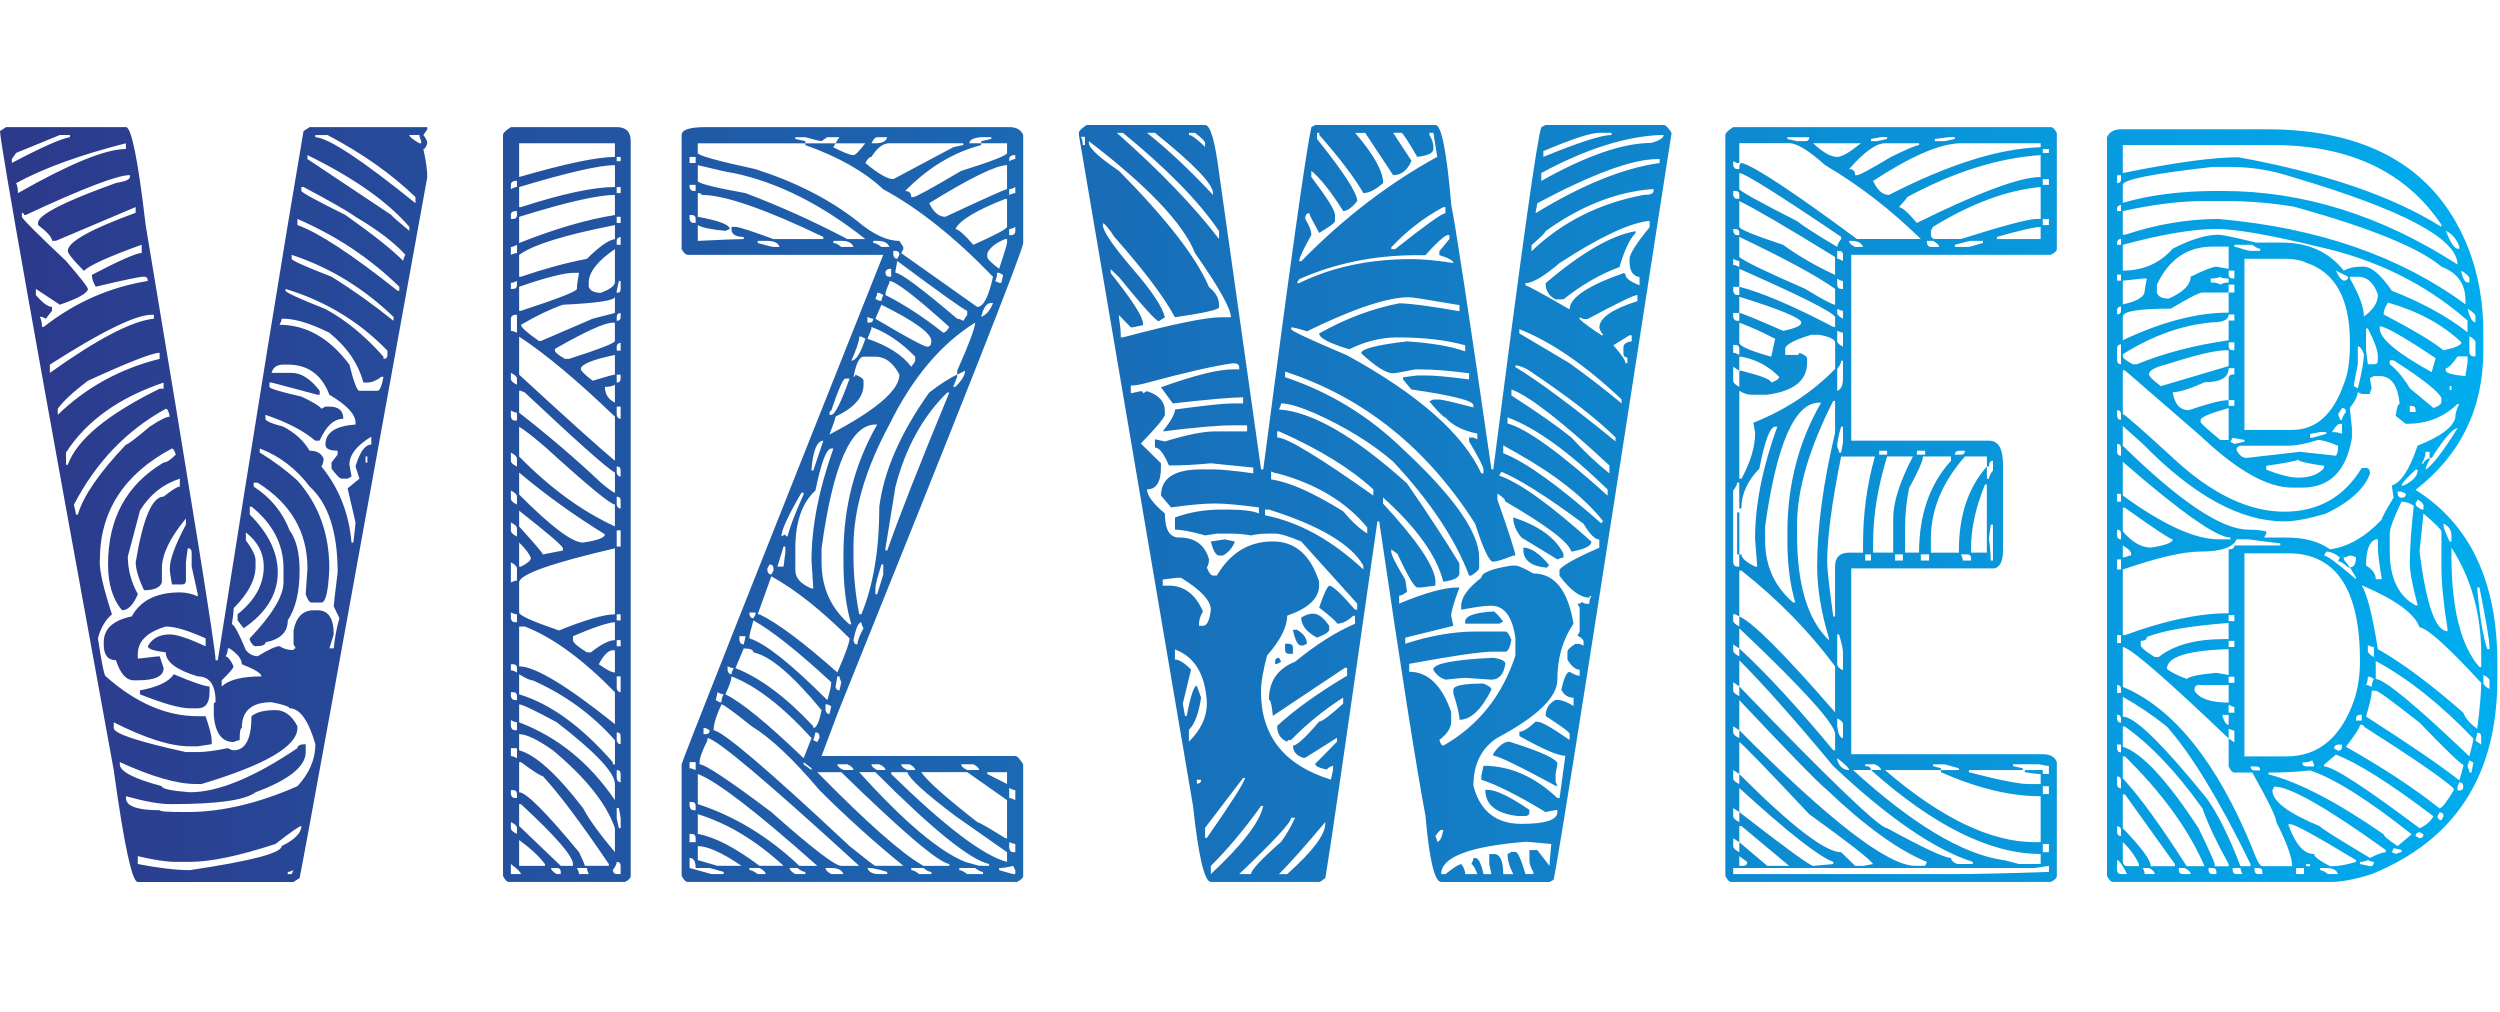 <?xml version="1.0" encoding="utf-8"?>
<svg viewBox="0 0 200 81" preserveAspectRatio="xMidYMid meet" class="css-1y5supu" id="hecaebdh"
   xmlns="http://www.w3.org/2000/svg">
  <defs id="SvgjsDefs1089">
    <linearGradient id="SvgjsLinearGradient1092">
      <stop id="SvgjsStop1093" stop-color="#2d388a" offset="0"></stop>
      <stop id="SvgjsStop1094" stop-color="#00aeef" offset="1"></stop>
    </linearGradient>
  </defs>
  <g id="SvgjsG1090" featurekey="root" fill="#fce9ec"></g>
  <g id="SvgjsG1091" featurekey="text1" fill="url(#SvgjsLinearGradient1092)" transform="matrix(2.939,0,0,2.939,0,0.068)">
    <path d="M0.166 3.437 l3.262 0 q0.225 0 0.537 2.666 q1.904 11.396 1.904 11.846 l0.059 0 q1.523 -9.658 2.334 -14.404 l0.166 -0.107 l3.203 0 l0 0.059 l-0.107 0.156 q0.107 0.137 0.107 0.225 q-0.049 0.156 -0.107 0.156 q0.107 0.479 0.107 0.762 q-3.428 18.945 -3.477 19.082 l-0.166 0.107 l-4.238 0 q-0.234 0 -0.654 -3.047 q-3.096 -16.934 -3.096 -17.393 z M0.322 4.306 l0 0.107 q1.201 -0.635 1.582 -0.703 l0 -0.059 l-0.273 0 l-1.191 0.488 z M8.584 3.652 l0 0.059 q0.537 0.029 2.725 1.797 l0 -0.166 q-0.967 -0.938 -2.393 -1.689 l-0.332 0 z M11.143 3.652 q0 0.068 0.273 0.225 l0.049 0 l0 -0.059 q-0.049 -0.107 -0.049 -0.166 l-0.273 0 z M0.439 4.961 q0.049 0.098 0.049 0.273 q2.109 -1.201 2.939 -1.201 l0 -0.156 q-1.855 0.469 -2.988 1.084 z M8.369 4.199 l0 0.107 l2.285 1.523 q0 0.029 0.488 0.43 l0 -0.107 q-0.879 -1.025 -2.773 -1.953 z M0.654 5.83 q0 -0.059 -0.059 -0.059 l0 0.107 q0 0.068 1.201 1.201 q0.596 0.693 0.596 0.762 q0 0.166 -0.762 0.43 l-0.654 -0.43 l0 0.166 q0.273 0.322 0.439 0.322 l0 0.107 l-0.166 0.215 l-0.107 -0.049 l-0.059 0 q0.059 0.098 0.059 0.273 l0.049 0 q1.27 -0.996 2.832 -1.25 q0 -0.117 -0.107 -0.117 q-0.166 0 -1.309 0.273 q-0.107 -0.176 -0.107 -0.322 q1.143 -0.596 1.357 -0.596 l0 -0.225 q-1.357 0.488 -1.572 0.713 q-0.439 -0.439 -0.439 -0.547 q0 -0.361 1.846 -1.035 l0 -0.156 l-2.168 0.918 l-0.107 0 q0 -0.137 -0.381 -0.43 l0 -0.059 q0 -0.322 2.119 -1.084 q0.381 -0.059 0.381 -0.166 l0 -0.049 q-0.508 0 -2.832 1.084 l-0.049 0 z M8.203 5.068 l0 0.107 q0.02 0.068 1.201 0.654 q1.143 0.811 1.572 1.25 q0 -0.059 0.059 -0.166 q-0.449 -0.498 -1.357 -1.035 q-0.312 -0.225 -1.416 -0.811 l-0.059 0 z M8.096 5.937 l0 0.166 q0.869 0.312 2.725 1.787 l0.049 0 l0 -0.107 q-1.191 -1.162 -2.773 -1.846 z M7.939 6.914 l0 0.107 q0 0.068 1.084 0.488 q0.84 0.518 1.689 1.201 l0 -0.107 q-1.23 -1.182 -2.773 -1.689 z M7.773 7.841 l0 0.049 q0 0.068 1.084 0.498 q0.82 0.439 1.582 1.299 l0 0.059 q0.107 0 0.107 -0.107 l0 -0.117 q-1.152 -1.191 -2.773 -1.68 z M1.357 10.127 q1.943 -1.387 2.832 -1.475 l0 -0.107 l-0.059 0 q-0.654 0 -2.773 1.357 l0 0.225 z M7.666 8.652 q0 0.059 -0.059 0.166 q1.094 0 1.904 1.084 q0.176 0.713 0.273 0.713 l0.488 0 q0.098 0 0.166 -0.381 l-0.059 0 q-0.205 0.156 -0.381 0.156 l-0.107 0 q-0.205 -0.771 -0.928 -1.357 q-0.771 -0.381 -1.25 -0.381 l-0.049 0 z M1.572 11.103 l0 0.166 q1.162 -1.123 2.773 -1.523 l0 -0.166 q-0.293 0 -1.953 0.762 q-0.596 0.449 -0.82 0.762 z M7.393 10.127 l0.547 0 q0.391 0 0.762 0.488 l0 0.107 l-0.059 0 l-1.25 -0.332 l-0.059 0 l0 0.117 q0 0.068 0.869 0.264 q0.479 0.225 0.547 0.332 l0.107 -0.059 l0.107 0 q0.381 0 0.381 0.332 q-0.381 0 -0.645 0.596 l-0.117 0 q-0.488 -0.41 -1.357 -0.703 l0 0.107 q0 0.088 0.488 0.215 q0.479 0.254 0.713 0.654 q0.293 0 0.381 0.215 q0 0.127 -0.059 0.215 q0.713 0.869 0.82 2.07 l0.049 0 q0.059 -0.479 0.059 -0.547 l-0.215 -0.928 l0.322 -0.264 l-0.107 -0.332 q0.176 -0.596 0.43 -0.596 l0 -0.215 q-0.596 0.361 -0.596 0.762 l0.059 0.322 l-0.107 0.059 l-0.166 0 q-0.068 0 -0.273 -0.273 l0 -0.166 l0.166 -0.215 l0 -0.107 q-0.332 0 -0.332 -0.166 q0 -0.488 0.82 -0.547 l0 -0.049 q0 -0.342 -0.713 -0.762 q-0.312 -0.82 -1.133 -0.82 l-0.117 0 q-0.264 0 -0.322 0.225 z M1.797 12.295 l0 0.332 l0.049 0 q0.371 -1.025 2.5 -2.07 l0.107 0 l0 -0.166 q-1.826 0.615 -2.656 1.904 z M2.012 13.711 l0.059 0.273 l0.049 0 q0.215 -0.752 1.309 -1.904 q0.068 0 0.645 -0.488 q0.41 -0.273 0.547 -0.273 q-0.039 -0.215 -0.107 -0.215 q-1.602 0.879 -2.5 2.607 z M2.715 15.234 l0 0.049 q0 0.4 0.332 1.416 q-0.273 0.234 -0.381 0.654 q0.156 1.035 0.215 1.035 q1.221 1.084 2.5 1.084 l0.215 0 q0.166 0.488 0.166 0.654 l0 0.107 l-0.381 0.059 l-0.215 0 q-0.781 0 -2.07 -0.654 l0 0.156 q0 0.225 1.963 0.654 l0.322 0 q0.303 0 0.82 -0.107 q0.107 0.059 0.156 0.059 q0.488 0 0.488 -0.928 q0.195 -0.166 0.654 -0.166 q0.371 0 0.596 0.439 l0 0.049 q0 0.742 -2.607 1.523 l-0.166 0 q-0.752 0 -2.061 -0.596 l0 0.059 q0 0.293 1.143 0.596 q0 0.107 0.762 0.166 q1.152 0 2.93 -1.201 q0 -0.107 0.225 -0.107 l0 0.215 q0 0.586 -1.367 1.094 q-0.42 0.322 -2.275 0.322 l-0.059 0 q-0.41 0 -1.191 -0.215 l0 0.049 q0 0.332 0.918 0.332 q0 0.049 0.654 0.049 l0.107 0 q1.387 0 2.988 -0.703 q0.488 -0.527 0.488 -1.143 q-0.283 -0.977 -0.703 -0.977 q0 -0.068 -0.488 -0.166 q-0.811 0 -0.811 0.703 q-0.059 0 -0.059 0.332 q-0.059 0 -0.166 0.049 q-0.469 0 -0.537 -0.703 l0 -0.322 q0 -0.059 0.049 -0.059 q0 -0.703 -0.488 -0.703 q-0.869 -0.264 -0.869 -0.654 q-0.488 -0.059 -0.488 -0.166 q0.176 -0.322 0.596 -0.322 q0.283 0 0.977 0.322 l0 -0.215 q-0.713 -0.322 -1.084 -0.322 q-0.762 0.225 -0.762 0.752 l0 0.117 l0.059 0 q0.469 -0.059 0.537 -0.059 l0.107 0.322 q0 0.332 -0.703 0.332 l-0.107 0 q-0.312 0 -0.488 -0.547 q-0.332 0 -0.332 -0.43 l0 -0.059 q0 -0.547 0.762 -0.703 q0.361 -0.654 1.309 -0.654 q0.244 0 0.488 0.107 l0 -0.059 l-0.166 -0.752 l0 -0.381 q0 -0.117 -0.107 -0.117 l-0.049 0.381 l0 0.498 q0 0.107 -0.107 0.107 l-0.273 0 q-0.059 -0.303 -0.059 -0.439 q0 -0.361 0.439 -1.191 l0 -0.166 q-0.654 0.791 -0.654 1.357 l0 0.381 q-0.068 0.215 -0.488 0.215 q-0.225 -0.488 -0.225 -0.762 q0.293 -1.787 0.762 -1.787 q0.342 -0.273 0.439 -0.273 l0 -0.215 q-0.693 0.225 -1.084 0.869 l-0.332 1.25 q0 0.527 0.273 1.025 q-0.186 0.439 -0.43 0.439 q-0.381 -0.449 -0.381 -1.25 q0 -1.875 1.514 -2.773 q0.117 0 0.332 -0.215 q-0.059 -0.166 -0.107 -0.166 q-1.963 1.045 -1.963 3.047 z M7.07 12.187 l0 0.107 q0.576 0.352 1.025 0.762 q0.869 0.977 0.869 2.393 q-0.039 0.928 -0.215 0.928 l-0.273 0 q-0.078 0 -0.156 -0.225 q0 -0.02 0.049 -0.703 q0 -1.484 -1.357 -2.334 l-0.107 0 l0 0.107 q0.693 0.449 0.977 1.191 q0.273 0.371 0.273 1.094 q0 0.869 -0.322 1.357 q0 0.479 -0.605 0.596 q0 0.107 -0.273 0.107 q-0.078 0 -0.156 -0.166 l0 -0.049 q0.918 -0.967 0.918 -1.523 l0 -0.381 q0 -0.977 -0.869 -1.68 l-0.049 0 l0 0.215 q0.762 0.762 0.762 1.572 q0 0.889 -0.928 1.523 l-0.166 -0.215 l0 -0.166 q0.713 -0.566 0.713 -1.299 q0 -0.547 -0.488 -0.928 l0 0.215 q0.264 0.352 0.264 0.547 l0 0.166 q0 0.537 -0.596 1.133 q0 0.137 -0.049 0.439 q0.088 0 0.381 0.703 q0.137 0.166 0.322 0.166 q0.449 -0.273 0.596 -0.273 q0.156 0.107 0.381 0.107 q0 -0.049 0.059 -0.049 l-0.059 -0.107 l0 -0.381 q0.107 -0.547 0.547 -0.547 l0.107 0 q0.439 0 0.439 0.654 l-0.117 0.381 l0.117 0 q0.049 -0.469 0.156 -0.82 l-0.156 -0.322 q0 -0.059 0.107 -0.928 q0 -1.641 -0.762 -2.334 q-0.557 -0.732 -1.357 -1.035 z M9.951 12.402 l0 0.166 l0.049 0 l0 -0.166 l-0.049 0 z M6.201 17.627 q0 0.117 -0.059 0.215 q0.107 0.029 0.215 0.273 q0 0.068 -0.322 0.381 l0 0.166 q0.293 -0.273 1.084 -0.273 q-0.01 -0.127 -0.537 -0.332 q0 -0.205 -0.332 -0.43 l-0.049 0 z M4.727 18.33 q0.791 0.332 0.977 0.332 l0 0.156 q0 0.439 -0.322 0.439 l-0.215 0 q-0.4 0 -1.357 -0.381 l0 -0.107 q0.732 -0.137 0.918 -0.439 z M5.166 23.437 l-0.381 0 q-0.381 0 -1.035 -0.156 l0 0.215 q0.859 0.166 1.416 0.166 q2.5 -0.371 2.5 -0.654 q0.537 -0.264 0.537 -0.547 q-0.078 0 -0.703 0.488 q-1.484 0.488 -2.334 0.488 z M7.832 23.711 l0 0.059 l0.107 0 l0.049 -0.107 q-0.107 0.049 -0.156 0.049 z M13.906 3.437 l2.881 0 q0.381 0 0.381 0.381 l0 20 q0 0.088 -0.156 0.166 l-3.154 0 q-0.088 0 -0.166 -0.166 l0 -20.166 q0 -0.078 0.215 -0.215 z M14.131 3.877 l0 0.918 q1.895 -0.547 2.607 -0.547 l0 -0.371 l-2.607 0 z M16.787 4.248 l0 0.117 l0.107 0 l0 -0.117 l-0.107 0 z M14.131 5.068 l0 0.547 l0.049 0 q1.689 -0.547 2.559 -0.547 l0 -0.596 q-0.625 0 -2.607 0.596 z M13.906 5.009 l0 0.117 q0.107 -0.059 0.166 -0.059 l0 -0.166 l-0.059 0 q-0.107 0.02 -0.107 0.107 z M16.787 5.068 l0 0.166 l0.107 0 l0 -0.166 l-0.107 0 z M14.131 5.879 l0 0.713 q1.445 -0.576 2.607 -0.762 l0 -0.547 q-0.693 0 -2.607 0.596 z M13.906 5.83 l0 0.107 l0.059 0 q0.107 0 0.107 -0.107 l0 -0.107 l-0.059 0 q-0.107 0.01 -0.107 0.107 z M16.787 5.879 l0 0.166 l0.107 0 l0 -0.166 l-0.107 0 z M14.131 6.914 l0 0.596 l0.049 0 q0.938 -0.322 1.797 -0.488 q0.498 -0.498 0.762 -0.537 l0 -0.381 q-2.051 0.4 -2.607 0.811 z M16.787 6.533 l0 0.107 l0.107 0 l0 -0.215 q-0.107 0.02 -0.107 0.107 z M13.906 6.699 l0 0.215 q0.107 -0.049 0.166 -0.049 l0 -0.225 q-0.107 0.059 -0.166 0.059 z M16.025 7.675 l0 0.107 q0.059 0.166 0.332 0.166 q0.352 -0.137 0.381 -0.273 l0 -0.918 q-0.713 0.488 -0.713 0.918 z M14.131 7.783 l0 0.654 l0.049 0 q1.523 -0.498 1.523 -0.596 q0 -0.137 0.059 -0.439 l-0.117 0 q-0.42 0 -1.514 0.381 z M13.906 7.675 l0 0.166 l0.059 0 q0.107 0 0.107 -0.107 l0 -0.107 q-0.107 0.049 -0.166 0.049 z M16.846 7.627 l-0.059 0.264 l0 0.059 q0.107 0 0.107 -0.107 l0 -0.215 l-0.049 0 z M14.18 8.818 q0 0.098 0.488 0.439 l0.059 0 l1.406 -0.605 l0.605 -0.156 l0 -0.439 q0 0.146 -1.416 0.215 q-0.508 0.176 -1.143 0.547 z M16.787 8.603 l0 0.107 q0.107 0 0.107 -0.107 l0 -0.107 q-0.107 0.01 -0.107 0.107 z M13.906 8.652 l0 0.332 q0.059 0 0.166 0.049 l0 -0.488 l-0.059 0 q-0.107 0.02 -0.107 0.107 z M15.107 9.521 q0 0.068 0.273 0.225 l0.107 0 q1.25 -0.4 1.25 -0.488 l0 -0.498 l-0.059 0 q-0.322 0 -1.572 0.713 l0 0.049 z M14.131 9.14 l0 1.035 q1.963 1.807 2.607 2.344 l0 -1.201 q-1.543 -1.484 -2.607 -2.178 z M16.787 9.414 l0 0.107 l0.107 0 l0 -0.215 q-0.107 0.02 -0.107 0.107 z M15.811 10.019 q0 0.078 0.322 0.322 q0.537 -0.166 0.605 -0.166 l0 -0.537 q-0.928 0.195 -0.928 0.381 z M13.906 10.127 l0 0.156 q0 0.088 0.166 0.166 l0 -0.166 q0 -0.078 -0.166 -0.156 z M16.787 10.175 l0 0.215 q0.107 0 0.107 -0.107 l0 -0.107 l-0.107 0 z M16.465 10.507 q0 0.293 0.273 0.43 l0 -0.488 q-0.098 0.059 -0.273 0.059 z M14.131 10.615 l0 0.596 q1.191 0.928 2.227 1.904 q0.322 0.273 0.381 0.273 l0 -0.547 q-0.312 -0.166 -2.451 -2.178 l-0.107 -0.049 l-0.049 0 z M16.787 11.045 l0 0.225 q0.02 0.107 0.107 0.107 l0 -0.332 l-0.107 0 z M13.906 11.152 l0 0.166 q0.02 0.107 0.107 0.107 l0.059 0 l0 -0.215 q-0.059 0 -0.166 -0.059 z M14.131 11.591 l0 0.811 q1.25 1.279 2.607 1.904 l0 -0.596 q-0.176 0 -1.904 -1.572 q-0.479 -0.41 -0.703 -0.547 z M13.906 12.295 l0 0.225 q0 0.078 0.166 0.156 l0 -0.215 q0 -0.078 -0.166 -0.166 z M16.787 12.675 l0 0.166 q0.02 0.107 0.107 0.107 l0 -0.166 q0 -0.107 -0.107 -0.107 z M14.131 12.841 l0 0.596 q1.299 1.309 1.738 1.309 q0.596 -0.088 0.596 -0.225 q-1.25 -0.771 -2.334 -1.68 z M13.906 13.33 l0 0.215 q0 0.088 0.166 0.166 l0 -0.215 q0 -0.088 -0.166 -0.166 z M16.787 13.496 l0 0.215 q0.02 0.107 0.107 0.107 l0 -0.215 q0 -0.107 -0.107 -0.107 z M14.131 13.877 l0 0.43 q0.645 0.713 0.645 0.762 l0.547 -0.107 l0 -0.059 q0 -0.088 -1.191 -1.025 z M13.906 14.199 l0 0.215 q0 0.088 0.166 0.166 l0 -0.215 q0 -0.088 -0.166 -0.166 z M16.787 14.414 l0 0.439 l0.107 0 l0 -0.439 l-0.107 0 z M14.131 14.746 l0 0.654 l0.049 0 q0.244 -0.117 0.273 -0.225 q-0.059 -0.176 -0.322 -0.43 z M14.131 15.83 l0 0.82 q0 0.117 1.084 0.488 q1.084 -0.439 1.523 -0.439 l0 -1.797 q-2.607 0.605 -2.607 0.928 z M13.906 15.283 l0 0.547 q0.107 -0.049 0.166 -0.049 l0 -0.332 q0 -0.078 -0.166 -0.166 z M13.906 16.65 l0 0.156 q0.02 0.107 0.107 0.107 l0.059 0 l0 -0.215 q-0.059 0 -0.166 -0.049 z M16.787 16.699 l0 0.166 l0.107 0 l0 -0.166 l-0.107 0 z M15.596 17.295 l0 0.107 q0 0.098 0.381 0.332 l0.107 0 q0.42 -0.332 0.654 -0.332 l0 -0.488 q-0.303 0.02 -1.143 0.381 z M14.131 17.031 l0 1.084 q0.645 0 2.607 1.572 l0 -0.869 q-1.318 -1.348 -2.451 -1.787 l-0.156 0 z M16.787 17.402 l0 0.166 l0.107 0 l0 -0.166 l-0.107 0 z M16.299 18.057 q0.312 0.225 0.439 0.225 l0 -0.605 l-0.059 0 q-0.176 0 -0.381 0.381 z M13.906 18.057 l0 0.166 q0.059 0 0.166 0.059 l0 -0.117 q0 -0.107 -0.107 -0.107 l-0.059 0 z M14.131 18.33 l0 0.547 q1.27 0.381 2.549 1.846 l0 0.059 l0.059 0 l0 -0.654 q-0.918 -1.045 -2.236 -1.631 q-0.107 0 -0.371 -0.166 z M16.787 18.389 l0 0.322 q0.02 0.107 0.107 0.107 l0 -0.43 l-0.107 0 z M13.906 18.818 l0 0.107 q0.02 0.107 0.107 0.107 l0.059 0 l0 -0.107 q0 -0.107 -0.107 -0.107 l-0.059 0 z M14.131 19.15 l0 0.488 q1.582 0.605 2.607 2.119 l0 -0.439 q0 -0.459 -1.582 -1.68 q-0.898 -0.488 -1.025 -0.488 z M13.906 19.58 l0 0.166 q0.02 0.107 0.107 0.107 l0.059 0 l0 -0.215 q-0.059 0 -0.166 -0.059 z M16.787 19.912 l0 0.215 q0.02 0.107 0.107 0.107 l0 -0.215 q0 -0.107 -0.107 -0.107 z M14.131 19.961 l0 0.439 q0.674 0.186 1.738 1.572 q0.244 0.459 0.869 1.201 l0 -0.654 q-0.342 -0.996 -1.689 -2.119 q-0.625 -0.439 -0.918 -0.439 z M13.906 20.342 l0 0.215 q0.059 0 0.166 0.059 l0 -0.273 l-0.166 0 z M14.131 20.723 l0 0.82 q0.283 0 1.631 1.631 q0.156 0.322 0.156 0.371 l0.654 0 l0 -0.049 q-1.143 -1.689 -1.797 -2.393 q-0.078 0 -0.596 -0.381 l-0.049 0 z M16.787 20.937 l0 0.225 q0.02 0.107 0.107 0.107 l0 -0.225 q0 -0.107 -0.107 -0.107 z M13.906 21.484 l0 0.107 q0.02 0.107 0.107 0.107 l0.059 0 l0 -0.107 q0 -0.107 -0.107 -0.107 l-0.059 0 z M14.131 21.865 l0 0.596 l1.133 1.084 l0.332 0 l0 -0.049 q0 -0.322 -1.416 -1.631 l-0.049 0 z M16.787 21.973 l0 0.273 l0.059 0.273 l0.049 0 l0 -0.273 l-0.049 -0.273 l-0.059 0 z M13.906 22.353 l0 0.166 q0 0.078 0.166 0.156 l0 -0.156 q0 -0.088 -0.166 -0.166 z M14.131 22.842 l0 0.703 l0.703 0 l0 -0.049 q-0.234 -0.312 -0.703 -0.654 z M16.787 23.437 q0 0.088 -0.107 0.225 q0.02 0.107 0.107 0.107 l0.107 0 l0 -0.225 q0 -0.107 -0.107 -0.107 z M13.906 23.496 l0 0.273 l0.273 0 q0 -0.068 -0.273 -0.273 z M15 23.604 q0 0.078 0.156 0.166 l0.107 0 l0 -0.059 q0 -0.107 -0.107 -0.107 l-0.156 0 z M15.703 23.604 q0.059 0.107 0.059 0.166 l0.264 0 q-0.049 -0.107 -0.049 -0.166 l-0.273 0 z M19.209 3.437 l8.262 0 q0.293 0 0.381 0.215 l0 2.939 q0 0.273 -5.059 12.822 l-0.43 1.143 l5.273 0 q0.078 0 0.215 0.225 l0 3.037 q0 0.078 -0.166 0.166 l-8.965 0 q-0.078 0 -0.166 -0.166 l0 -3.037 q0 -0.088 5.488 -13.867 l-5.322 0 q-0.078 0 -0.166 -0.156 l0 -3.106 q0 -0.215 0.654 -0.215 z M21.65 3.711 l0 0.049 l0.273 0.059 l0 0.059 l-2.93 0 l0 0.264 q0 0.098 1.572 0.439 q1.641 0.527 2.773 1.416 q0.635 0.537 1.143 0.537 l0.107 0.166 l0 0.059 l-0.059 0.107 l2.07 1.465 q0.254 0 0.43 -0.82 q-1.543 -1.602 -2.988 -2.383 q-0.771 -0.723 -2.119 -1.201 l0 -0.049 l0.82 0 l-0.059 0.107 q0.42 0.215 0.547 0.215 q0.078 0 0.322 -0.322 l-0.811 0 l0.107 -0.166 l-0.332 0 l-0.156 0.107 q-0.049 0 -0.439 -0.107 l-0.273 0 z M23.721 3.877 l0.107 0 q0.283 0 0.322 -0.166 l-0.273 0 q-0.078 0 -0.156 0.166 z M26.387 3.877 l0.322 0 l0 0.049 q-1.133 0.293 -2.07 1.25 q0.166 0 0.166 0.166 l0.059 0 q0.088 0 1.299 -0.713 q1.25 -0.391 1.25 -0.488 l0 -0.264 l-0.703 0 l0 -0.059 l0.273 -0.059 l0 -0.049 l-0.273 0 q-0.322 0.029 -0.322 0.166 z M23.555 4.414 q0.527 0.439 0.762 0.439 l1.631 -0.869 l0.273 -0.059 l0 -0.049 l-2.012 0 q-0.254 0 -0.488 0.371 q-0.078 0 -0.166 0.166 z M27.471 4.306 l0 0.059 q0.107 -0.059 0.166 -0.059 l0 -0.107 l-0.059 0 q-0.107 0.02 -0.107 0.107 z M18.77 4.248 l0 0.166 l0.166 0 l0 -0.166 l-0.166 0 z M18.994 4.472 l0 0.43 q0 0.098 1.299 0.332 q1.396 0.527 2.773 1.25 l0.488 0 q-1.787 -1.416 -3.584 -1.797 q-0.088 0 -0.977 -0.215 z M25.293 5.507 q0.176 0.371 0.439 0.371 q1.611 -0.752 1.68 -0.752 l0 -0.654 q-0.439 0 -2.119 1.035 z M18.77 5.009 l0 0.059 q0.02 0.107 0.107 0.107 l0.059 0 l0 -0.166 l-0.166 0 z M27.471 5.127 l0 0.156 q0.107 -0.049 0.166 -0.049 l0 -0.166 q-0.107 0.059 -0.166 0.059 z M18.994 5.234 l0 0.645 q0.869 0.156 0.869 0.332 l-0.117 0.049 q-0.566 -0.049 -0.752 -0.156 l0 0.43 q0.986 -0.049 1.25 -0.049 l0 -0.059 q-0.283 0 -0.332 -0.166 l0 -0.107 l0.107 0 q0.137 0 1.035 0.332 l1.357 0 l0 -0.059 q-2.383 -1.143 -3.311 -1.143 q0 -0.049 -0.107 -0.049 z M26.006 6.211 q0.127 0.01 0.488 0.43 q0.898 -0.4 0.918 -0.488 l0 -0.762 l-0.049 0 q-1.191 0.469 -1.357 0.82 z M18.77 5.83 l0 0.107 q0.02 0.107 0.107 0.107 l0.059 0 l0 -0.107 q0 -0.107 -0.107 -0.107 l-0.059 0 z M27.471 6.211 l0 0.166 l0.049 0 q0.117 0 0.117 -0.117 l0 -0.107 q-0.107 0.059 -0.166 0.059 z M26.875 6.865 l0 0.107 q0 0.078 0.322 0.322 q0.215 -0.654 0.215 -0.703 l0 -0.107 l-0.049 0 q-0.371 0.146 -0.488 0.381 z M20.625 6.533 l0 0.059 q0.381 0.107 0.43 0.107 l0.166 0 q-0.059 -0.166 -0.332 -0.166 l-0.264 0 z M22.686 6.533 l0 0.059 q0.088 0 0.215 0.107 l0.332 0 q-0.059 -0.166 -0.332 -0.166 l-0.215 0 z M23.769 6.533 l0 0.059 q0.088 0 0.225 0.107 l0.215 0 q-0.059 -0.166 -0.332 -0.166 l-0.107 0 z M24.316 6.806 l0 0.107 q0.02 0.107 0.107 0.107 l0.059 -0.107 q0 -0.107 -0.107 -0.107 l-0.059 0 z M24.424 7.08 l-0.049 0.273 l0 0.049 q0.205 0 1.68 1.25 q0.059 0 0.166 0.059 l0.107 -0.166 l0 -0.107 q-0.146 -0.049 -1.904 -1.357 z M24.102 7.402 q0.01 0.107 0.107 0.107 l0.049 0 l0 -0.215 l-0.049 0 q-0.107 0.02 -0.107 0.107 z M27.139 7.402 q0 0.127 -0.049 0.225 l0.107 0.049 l0.059 0 l0.049 -0.215 l-0.107 -0.059 l-0.059 0 z M24.209 7.675 q-0.107 0.225 -0.107 0.332 q0.771 0.391 1.572 1.025 q0.078 0 0.166 -0.156 q-1.387 -1.25 -1.631 -1.25 l0 0.049 z M23.877 7.949 q0 0.059 -0.049 0.166 l0.107 0.049 l0.059 0 q0 -0.059 0.049 -0.156 l-0.107 -0.059 l-0.059 0 z M26.709 8.603 q0.215 -0.088 0.322 -0.381 l-0.049 0 q-0.186 0 -0.273 0.381 z M23.994 8.271 l-0.166 0.381 q1.279 0.762 1.416 0.762 q0.107 0 0.107 -0.156 q0 -0.312 -1.357 -0.986 z M23.613 8.603 l0 0.156 l0.049 0 q0.107 0 0.107 -0.107 q-0.059 0 -0.156 -0.049 z M23.232 14.853 l0 0.273 q0 0.752 0.156 1.572 l0.059 0 q0.488 -1.182 0.488 -2.93 q0.186 -1.455 1.357 -3.105 q0.469 -0.361 0.762 -0.488 l0 0.059 l-0.107 0.273 l0.059 0 q0.264 -0.264 0.264 -0.439 l-0.215 0.107 l0 -0.107 q0.488 -1.104 0.488 -1.309 q-1.396 0.869 -2.334 2.773 q-0.977 1.816 -0.977 3.32 z M23.721 8.925 l-0.107 0.273 q0.83 0.283 1.191 0.762 q0.107 -0.137 0.107 -0.166 l0 -0.107 q-0.557 -0.576 -1.191 -0.811 l0 0.049 z M23.389 9.14 q0 0.176 -0.215 0.654 q0.186 0 0.381 -0.596 l-0.107 -0.059 l-0.059 0 z M23.232 10.234 q0.049 0 0.049 -0.059 q0.225 0.088 0.225 0.166 l0 0.107 q0 0.508 -0.762 0.869 q0 0.059 -0.166 0.488 q1.904 -0.996 1.904 -1.631 q-0.254 -0.488 -0.654 -0.488 l-0.322 0 q-0.166 0 -0.273 0.547 z M22.578 11.269 l0.049 0 q0.146 0 0.498 -0.986 l-0.117 0 q-0.088 0 -0.381 0.869 q-0.049 0 -0.049 0.117 z M24.102 14.902 l0 0.059 l0.049 0 q0.488 -1.396 1.689 -4.297 l-0.059 0 q-0.996 0.977 -1.406 2.559 z M22.363 15.283 q0 1.035 0.762 1.689 l0.049 0 q-0.215 -0.703 -0.215 -1.689 l0 -0.215 q0 -1.934 0.918 -3.535 l-0.049 0 q-1.006 0 -1.465 3.369 l0 0.381 z M22.09 12.734 l0 0.049 l0.049 0 l0.273 -0.811 q-0.254 0 -0.322 0.762 z M21.65 14.902 l0 0.605 q0 0.303 0.439 0.488 l0.049 0 l-0.049 -0.762 q0 -1.367 0.596 -3.047 l-0.059 0 q-0.195 0 -0.43 1.143 q-0.547 0.498 -0.547 1.572 z M21.816 13.388 q-0.547 0.938 -0.547 1.191 l0.107 -0.059 q0 0.059 0.059 0.059 q0.107 -0.41 0.439 -1.143 l0 -0.049 l-0.059 0 z M21.328 14.853 l-0.166 0.547 l0.166 0 l0.049 -0.381 l0 -0.166 l-0.049 0 z M20.947 15.342 l-0.059 0.107 l0 0.059 q0.02 0.107 0.107 0.107 l0.059 -0.107 l0 -0.059 q0 -0.107 -0.107 -0.107 z M23.994 15.342 q-0.166 0.518 -0.166 0.654 l0 0.156 l0.049 0 l0.166 -0.537 l0 -0.273 l-0.049 0 z M20.996 15.664 l-0.371 1.035 l0.049 0 q0.732 0.352 2.119 1.582 q0.332 -0.762 0.332 -0.928 q-1.143 -1.143 -2.129 -1.689 z M20.4 16.65 l0 0.049 q0.02 0.107 0.107 0.107 l0.059 -0.107 l0 -0.049 l-0.166 0 z M20.508 16.865 q-0.107 0.381 -0.107 0.43 l0 0.059 q0.635 0.195 2.119 1.68 q0.107 -0.352 0.107 -0.488 q-1.387 -1.279 -2.119 -1.68 z M23.232 17.402 q0.01 0.117 0.107 0.117 q0 -0.137 0.166 -0.439 q-0.059 -0.107 -0.059 -0.166 q-0.117 0 -0.215 0.488 z M20.127 17.295 l0 0.107 q0.02 0.117 0.117 0.117 q0.049 -0.195 0.049 -0.225 l-0.166 0 z M20.244 17.627 l-0.225 0.537 q1.006 0.391 2.119 1.582 l0 0.049 q0.127 0 0.225 -0.488 q-1.182 -1.436 -1.855 -1.572 q0 -0.107 -0.264 -0.107 z M19.805 18.115 l0 0.107 q0.02 0.107 0.107 0.107 q0 -0.059 0.059 -0.166 q-0.059 0 -0.166 -0.049 z M19.912 18.389 q0 0.127 -0.166 0.488 q0.645 0.312 2.129 1.738 l0.215 -0.547 q-1.182 -1.299 -2.178 -1.68 z M22.793 18.389 l-0.049 0.273 q0.01 0.107 0.107 0.107 l0.049 -0.225 q-0.049 -0.098 -0.049 -0.156 l-0.059 0 z M19.531 18.818 q0 0.029 -0.049 0.215 l0.107 0.059 l0.049 0 q0 -0.117 0.059 -0.215 q-0.059 0 -0.166 -0.059 z M19.639 19.15 q-0.215 0.459 -0.215 0.703 q0.4 0.059 3.701 3.154 q0.664 0.537 0.703 0.537 l0.762 0 q-1.191 -0.967 -2.285 -2.061 q-1.074 -1.27 -1.846 -1.738 q-0.742 -0.596 -0.82 -0.596 z M22.471 19.15 l0 0.156 q0.02 0.107 0.107 0.107 l0.049 -0.215 l-0.107 -0.049 l-0.049 0 z M19.15 19.795 l0 0.166 l0.059 0 q0.107 0 0.107 -0.107 l-0.107 -0.059 l-0.059 0 z M22.197 19.912 q0 0.02 -0.059 0.215 l0.107 0.049 l0.059 -0.107 l0 -0.049 q0 -0.107 -0.107 -0.107 z M19.258 20.127 q-0.215 0.43 -0.215 0.596 l0 0.059 q0.225 0 1.953 1.299 q1.65 1.465 1.904 1.465 l0.488 0 q-3.799 -3.477 -4.131 -3.477 l0 0.059 z M18.77 20.723 l0 0.166 q0.059 0 0.166 0.049 l0 -0.215 l-0.166 0 z M21.875 20.723 l0 0.059 l0.215 0.156 l0 -0.049 z M22.793 20.781 q0 0.078 0.166 0.156 l0.273 0 q0 -0.078 -0.166 -0.156 l-0.273 0 z M23.721 20.781 q0 0.078 0.156 0.156 l0.225 0 q0 -0.078 -0.166 -0.156 l-0.215 0 z M24.531 20.781 q0 0.078 0.166 0.156 l0.215 0 q0 -0.078 -0.156 -0.156 l-0.225 0 z M26.162 20.781 q0 0.078 0.166 0.156 l0.322 0 q0 -0.078 -0.156 -0.156 l-0.332 0 z M22.246 20.996 q2.031 2.07 2.891 2.549 l0.703 0 l0 -0.049 q-0.449 -0.068 -2.939 -2.5 l-0.654 0 z M23.389 20.996 q1.807 2.002 2.881 2.441 l0.381 0.107 l0.273 0 l0 -0.049 q-0.771 -0.166 -3.096 -2.5 l-0.439 0 z M24.258 20.996 l0 0.049 q2.197 2.148 3.154 2.393 l0 -0.264 l-1.406 -0.986 q-1.23 -0.928 -1.309 -1.191 l-0.439 0 z M25.078 20.996 q0.225 0.342 1.523 1.357 q0.127 0.039 0.762 0.439 l0.049 0 l0 -1.035 l-1.084 -0.762 l-1.25 0 z M26.875 20.996 l0 0.049 l0.537 0.273 l0 -0.322 l-0.537 0 z M18.994 21.045 l0 0.82 q1.504 0.488 2.764 1.68 l0.488 0 q-2.49 -2.217 -3.252 -2.5 z M27.471 21.426 l0 0.273 q0.059 0 0.166 0.059 l0 -0.273 q-0.059 0 -0.166 -0.059 z M18.77 21.807 l0 0.107 q0.02 0.117 0.107 0.117 l0.059 0 l0 -0.117 q0 -0.107 -0.107 -0.107 l-0.059 0 z M18.994 22.139 l0 0.537 q0.693 0.127 1.68 0.869 l0.654 0 q-1.123 -1.035 -2.334 -1.406 z M18.77 22.676 l0 0.225 l0.166 0 l0 -0.107 q0 -0.117 -0.107 -0.117 l-0.059 0 z M27.471 22.9 l0 0.156 q0.02 0.117 0.107 0.117 l0.059 0 l0 -0.225 q-0.059 0 -0.166 -0.049 z M18.994 23.008 l0 0.381 l0.537 0.156 l0.654 0 q-0.791 -0.537 -1.191 -0.537 z M18.77 23.33 l0 0.273 l0.596 0.166 l0.332 0 l0 -0.059 l-0.381 -0.107 l-0.381 0 q0 -0.273 -0.166 -0.273 z M27.197 23.604 l0 0.059 l0.381 0.107 l0.059 0 l0 -0.107 l-0.059 -0.117 q-0.215 0.059 -0.381 0.059 z M20.4 23.604 l0 0.059 q0.088 0 0.225 0.107 l0.215 0 q0 -0.078 -0.166 -0.166 l-0.273 0 z M21.494 23.604 q0 0.078 0.156 0.166 l0.273 0 l0 -0.059 q-0.088 0 -0.215 -0.107 l-0.215 0 z M22.471 23.604 q0 0.078 0.156 0.166 l0.332 0 q-0.059 -0.166 -0.332 -0.166 l-0.156 0 z M23.613 23.604 q0.049 0.166 0.322 0.166 l0.215 0 l0 -0.059 q-0.352 -0.107 -0.488 -0.107 l-0.049 0 z M24.805 23.604 l0 0.059 q0.088 0 0.215 0.107 l0.332 0 l0 -0.059 q-0.088 0 -0.215 -0.107 l-0.332 0 z M26.113 23.604 l0 0.059 q0.078 0 0.215 0.107 l0.43 0 l0 -0.059 q-0.078 0 -0.215 -0.107 l-0.43 0 z M29.58 3.379 l3.223 0 q0.215 0 0.381 1.309 l1.143 8.066 l0.059 0 q1.084 -8.281 1.309 -9.316 l0.107 -0.059 l3.272 0 q0.244 0 0.43 2.178 q0.166 0.791 1.094 7.197 l0.049 0 q1.152 -8.965 1.309 -9.316 l0.117 -0.059 l3.213 0 q0.078 0 0.215 0.215 q-3.047 19.668 -3.213 20.332 l-0.107 0.059 l-2.949 0 q-0.273 0 -0.43 -1.797 q-0.381 -2.031 -1.26 -8.018 l-0.049 0 q-1.26 8.809 -1.416 9.707 q-0.137 0.107 -0.166 0.107 l-2.949 0 q-0.264 0 -0.488 -2.07 l-3.106 -18.262 l0 -0.059 q0 -0.078 0.215 -0.215 z M30.4 3.593 q1.758 1.553 2.783 2.891 l0 -0.215 q-0.811 -1.201 -2.617 -2.676 l-0.166 0 z M31.221 3.593 q0.859 0.684 1.797 1.689 l0 -0.049 q0 -0.371 -1.582 -1.641 l-0.215 0 z M32.363 3.593 l0 0.059 q0.107 0 0.439 0.322 l0 -0.107 q0 -0.068 -0.273 -0.273 l-0.166 0 z M35.85 3.593 l0 0.166 q1.094 1.367 1.094 1.689 q-0.215 0.273 -0.381 0.273 q-0.508 -0.801 -0.869 -1.094 l0 0.166 q0.645 0.85 0.645 1.035 l0 0.166 q0 0.068 -0.43 0.322 q-0.273 -0.488 -0.273 -0.537 q-0.107 0 -0.107 0.156 q0.166 0.273 0.166 0.439 q-0.332 0.586 -0.332 0.713 l0.059 0 q1.709 -1.748 3.701 -2.842 l-0.107 -0.654 l-0.107 0 l0 0.059 q0.107 0.176 0.107 0.322 l0 0.059 q0 0.166 -0.439 0.215 q-0.381 -0.654 -0.43 -0.654 l-0.225 0 l0.498 0.762 q-0.166 0.391 -0.498 0.391 l-0.762 -1.152 l-0.273 0 q0.762 0.889 0.762 1.367 q-0.312 0.273 -0.537 0.273 q-0.381 -0.654 -1.201 -1.582 l0 -0.059 l-0.059 0 z M42.011 4.091 l0 0.156 q1.455 -0.596 1.855 -0.596 l0 -0.059 l-0.332 0 q-0.352 0 -1.523 0.498 z M41.953 4.687 l0 0.215 q1.846 -1.035 2.998 -1.035 q0.332 -0.098 0.332 -0.215 l-0.107 0 q-1.436 0.068 -3.223 1.035 z M29.424 3.701 q0.049 0.098 0.049 0.225 l0.059 0 l0 -0.225 l-0.107 0 z M29.639 3.818 l0 0.049 q0 0.205 0.82 0.762 q1.943 1.963 2.451 3.164 q0.273 0.215 0.273 0.488 l0 0.059 q0 0.098 -1.201 0.273 q-0.439 -0.82 -1.641 -2.178 q-0.254 -0.381 -0.322 -0.381 l0 0.049 q0 0.244 0.82 1.201 q0.771 0.889 0.869 1.309 l-0.166 0.107 q-0.107 0 -1.084 -1.201 l-0.225 -0.215 l0 0.107 q0.879 1.104 0.879 1.367 l0 0.049 l-0.273 0.059 l-0.059 0 l-0.322 -0.332 l0 0.059 q0.049 0.303 0.049 0.488 l0 0.059 l0.059 0 q2.061 -0.547 2.666 -0.547 l0.273 0 q0 -0.352 -0.977 -1.748 q-0.479 -1.201 -2.891 -3.047 z M41.797 5.781 q1.904 -1.162 3.379 -1.367 l0 -0.107 l-0.059 0 q-1.016 0 -3.271 1.201 z M41.689 6.65 l0 0.166 q1.24 -1.191 3.047 -1.533 q0.273 0 0.273 -0.107 l0 -0.049 l-0.059 0 q-1.455 0.117 -2.881 1.143 q0 0.049 -0.381 0.381 z M37.871 6.709 l0 0.049 l0.107 0 q1.23 -0.977 1.367 -0.977 l0 -0.166 l-0.059 0 q-0.781 0.42 -1.416 1.094 z M41.523 7.685 l0 0.059 q0.068 0 1.201 0.654 q0 -0.469 1.465 -0.986 q0.059 0 0.059 0.059 q0.029 0.137 0.381 0.273 l0 -0.225 q-0.273 -0.039 -0.273 -0.43 l0 -0.059 q0 -0.205 0.547 -0.869 l0 -0.166 l-0.059 0 q-0.801 0.107 -2.393 1.143 q-0.645 0.547 -0.928 0.547 z M44.521 6.269 l0 0.049 q-0.244 0.254 -0.439 0.928 q-0.791 0.293 -1.523 0.879 l-0.215 0 q-0.273 -0.137 -0.273 -0.439 q1.465 -1.25 2.451 -1.416 z M38.799 6.923 l-0.225 0 q-1.738 0 -3.213 0.654 l-0.059 0.107 l0.059 0 q1.338 -0.654 3.057 -0.654 q0.469 0 1.143 0.107 q0 -0.098 -0.381 -0.215 l0 -0.107 l0.273 -0.332 l0 -0.107 l-0.059 0 q-0.166 0.068 -0.596 0.547 z M43.105 8.662 l-0.107 -0.049 l0 0.049 q0.156 0.156 0.596 0.439 l0.049 0 q-0.107 -0.137 -0.107 -0.215 q0 -0.381 1.035 -0.713 l0 -0.166 q-0.137 0 -1.357 0.654 l-0.107 0 z M35.576 8.994 q-0.342 -0.107 -0.43 -0.107 l0 0.049 q0 0.068 1.523 0.713 q2.9 1.592 3.652 3.213 l0.059 0 l0 -0.107 q0 -0.107 -0.391 -0.762 l0 -0.107 l0.117 0 l0.107 0.049 l0 -0.156 q-0.586 -0.117 -0.869 -0.439 q-0.068 0 -0.439 -0.439 l0.107 -0.049 l0.166 0 q0.107 0 0.928 0.215 l0 -0.059 q0 -0.186 -1.689 -0.43 l-0.225 -0.273 l0 -0.059 l0.381 -0.049 l0.273 0 q0.293 0 1.143 0.107 l0 -0.166 q-0.811 -0.107 -1.357 -0.107 l-0.107 0 q-0.537 0.107 -0.605 0.107 q-0.283 0 -0.869 -0.547 q0 -0.176 1.25 -0.322 q1.016 0.068 1.582 0.273 l0 -0.166 q-0.762 -0.215 -1.846 -0.215 q-0.654 0 -1.309 0.322 q-0.82 -0.244 -0.82 -0.43 q1.074 -0.605 2.178 -0.82 q0.41 0 1.641 0.215 l0 -0.166 q-1.26 -0.215 -1.367 -0.215 q-0.889 0 -2.783 0.928 z M41.357 8.935 l0 0.117 l1.367 0.811 q0.771 0.557 1.416 1.094 l0 -0.107 q-1.475 -1.396 -2.783 -1.914 z M43.916 9.375 q0.332 0.381 0.332 0.488 l0.049 0 l0 -0.156 q-0.107 0 -0.107 -0.117 l0 -0.156 q0 -0.137 0.225 -0.166 l0 -0.166 l-0.059 0 z M30.781 10.468 l0 0.215 l0.273 -0.059 q0.059 0 0.059 0.059 l0.107 -0.059 q0.488 0.156 0.488 0.547 l0 0.107 q-0.068 0.166 -0.654 0.771 l0.547 0.537 l0 0.117 q0 0.596 -0.381 0.596 q0.01 0.254 0.488 0.654 q0 0.654 0.381 0.654 q0.654 0 0.82 0.596 q0 0.127 -0.059 0.225 q0.088 0.215 0.166 0.215 l0.107 0 q0.547 -0.928 1.523 -0.928 q0.908 0 1.26 1.094 l0 0.107 q0 0.518 -0.869 0.82 q0 0.459 -0.547 1.084 q-0.166 0.615 -0.166 0.986 q0 1.807 1.904 2.393 l0.059 -0.273 l0 -0.107 q-0.166 0.059 -0.166 0.107 q-0.322 -0.068 -0.322 -0.156 l0.596 -0.605 l0 -0.107 l-0.869 0.547 l-0.059 0 q-0.273 -0.098 -0.273 -0.332 q0.156 0 0.713 -0.654 q0.117 0 0.654 -0.488 l0 -0.166 q-0.791 0.508 -1.416 1.152 q-0.107 0 -0.107 0.049 q-0.273 -0.107 -0.273 -0.43 q0.693 -0.645 1.904 -1.367 l0 -0.215 l-0.059 0 l-1.963 1.309 q-0.039 -0.439 -0.107 -0.439 q0 -0.752 0.713 -1.035 q0.83 -0.684 1.631 -1.035 l0 -0.215 l-0.049 0 q-0.234 0.215 -0.439 0.215 q0 -0.059 -0.488 -0.439 q0.176 -0.527 0.273 -0.596 q0.137 0 0.703 0.654 l0.059 0 l0 -0.166 l-1.523 -1.69 q-0.508 -0.215 -0.713 -0.215 l-0.166 0 q-0.283 0 -0.488 0.049 q-0.283 -0.049 -0.547 -0.049 l-0.381 0 l-0.322 0.049 q-0.547 -0.156 -0.82 -0.156 l0 -0.332 q0.586 -0.215 1.25 -0.215 l0.166 0 q0.645 0 0.869 0.107 l0 -0.166 q-0.811 -0.107 -1.191 -0.107 q-0.449 0 -1.201 0.107 l-0.273 -0.322 q0 -0.713 1.094 -0.713 l0.322 0 q0.312 0 1.094 0.107 l0 -0.156 l-1.152 -0.117 q-0.605 0.059 -1.143 0.059 q-0.205 -0.488 -0.381 -0.488 l0 -0.225 l0.273 0.059 q0.889 -0.273 1.367 -0.273 l0.869 0 l0 -0.166 l-0.381 0 q-0.586 0 -1.914 0.166 q0.332 -0.42 0.332 -0.596 q1.211 -0.166 1.582 -0.166 l0.273 0 l0 -0.166 q-0.439 0 -1.914 0.166 l-0.322 -0.439 q1.357 -0.488 1.963 -0.488 l0.166 0 l0 -0.059 q0 -0.107 -0.166 -0.107 q-0.742 0.098 -2.402 0.547 q-0.215 0.059 -0.381 0.059 z M41.25 9.921 l0 0.049 q0.938 0.566 2.725 2.021 l0 -0.107 q-0.752 -0.752 -2.402 -1.855 q-0.215 -0.107 -0.322 -0.107 z M34.98 10.088 l0 0.156 q1.816 0.605 3.213 1.963 q2.07 1.924 2.07 2.949 l0 0.273 q0 0.078 -0.215 0.215 l-0.059 0 q-0.557 -1.484 -2.07 -3.105 q-0.879 -0.752 -2.119 -1.309 q-0.635 -0.273 -0.928 -0.273 q0 0.049 -0.059 0.166 q1.348 0.088 3.486 2.012 q0.85 1.23 1.426 2.178 l0 0.273 q0 0.166 -0.439 0.225 q-0.264 -1.055 -1.641 -2.295 l0 0.166 q1.338 1.445 1.426 2.07 l0 0.166 l-0.381 0.049 l-0.117 0 q-0.117 -0.02 -0.537 -0.918 l-0.166 -0.117 l0 0.059 q0 0.137 0.381 0.762 l0.049 0.332 q-0.137 0.107 -0.215 0.107 l0 0.215 q1.055 -0.439 1.582 -0.439 l0.059 0 q-0.225 0.605 -0.225 0.771 l0.059 0.273 l-1.309 0.322 l0 0.166 q1.025 -0.332 1.904 -0.332 l0.82 0 q0.078 0 0.166 0.225 q-0.059 0.322 -0.166 0.322 l-0.332 0 q-0.488 0 -2.285 0.332 l0 0.215 q0.762 0 1.143 1.094 l0 0.264 q0 0.254 -0.322 0.498 q0.049 0.156 0.107 0.156 q1.426 -0.811 1.963 -2.451 l0 -0.488 q-0.127 -0.869 -0.654 -0.869 l-0.059 0 q-0.176 0 -0.762 0.107 l0 -0.107 q0 -0.342 0.547 -0.762 q0.01 -0.205 0.82 -0.332 l0.107 0 q0.117 0 0.488 0.215 q0.869 0 1.094 1.367 q-0.439 0.645 -0.439 1.523 q0 0.713 -1.631 1.582 q-0.654 0.42 -0.654 1.309 q0.273 1.035 1.309 1.035 q0.977 0 0.977 -0.322 l0 -0.059 q-0.039 0 -0.322 0.059 q-1.133 -0.684 -1.748 -0.879 l0 -0.107 l0.059 -0.273 q1.084 0 2.012 0.879 l0.059 0 l0.156 -1.152 q-0.293 0 -1.25 -0.537 l0 -0.117 q0.146 0 0.439 -0.273 l0.049 0 q0.166 0 0.879 0.498 l0 -0.166 q0 -0.068 -0.654 -0.488 q0 -0.293 0.273 -0.439 l0.049 0 q0.166 0 0.439 0.166 l0 -0.225 q-0.225 0 -0.332 -0.215 q0.107 -0.488 0.225 -0.488 q0.176 0.107 0.273 0.107 l0 -0.166 q-0.166 0 -0.332 -0.273 l0 -0.215 q0 -0.078 0.215 -0.215 l0.117 0 l0.107 0.049 l0 -0.107 q0 -0.078 -0.166 -0.166 l0.059 -0.107 l0 -0.654 l-0.059 -0.107 q0.107 0 0.107 -0.049 l0.107 0.049 l0.107 0 q0 -0.117 0.059 -0.215 q-0.059 0 -0.059 0.049 q-0.361 0 -0.811 -0.596 l0 -0.166 q0.176 -0.205 1.084 -0.596 l0 -0.225 q-0.176 0 -0.43 -0.43 q-1.475 -1.094 -2.236 -1.416 l-0.059 0.107 q0.811 0.273 2.51 1.797 q0 0.176 -0.547 0.273 q-0.098 -0.381 -1.797 -1.367 q0 -0.078 -0.215 -0.215 l0 0.166 q0.488 1.387 0.488 1.523 l-0.059 0 q-0.42 0.166 -0.547 0.166 q-0.156 0 -0.488 -1.035 q-1.973 -3.096 -5.176 -4.141 z M41.142 10.576 l0 0.166 q1.074 0.693 1.631 1.143 q0.518 0.566 1.035 0.977 l0 -0.215 q-1.934 -1.797 -2.666 -2.07 z M41.035 11.338 l0 0.166 q0.771 0.205 2.725 1.963 l0 -0.166 q-1.582 -1.543 -2.725 -1.963 z M34.766 11.718 l0 0.166 q0.381 0 2.617 1.582 l0 -0.166 q-0.918 -0.85 -2.568 -1.582 l-0.049 0 z M40.918 12.099 l0 0.215 q0.879 0.332 2.676 1.914 q0 -0.059 0.049 -0.059 q-0.771 -0.967 -2.344 -1.855 z M34.6 12.812 l0 0.215 q0.723 0.098 1.963 0.869 q0.342 0.41 0.654 0.605 l0 -0.166 q-0.859 -1.045 -2.451 -1.475 q-0.059 0 -0.166 -0.049 z M34.434 13.847 l0 0.156 q1.387 0.273 2.676 1.475 l0 -0.107 q-0.498 -0.869 -2.568 -1.523 l-0.107 0 z M41.191 14.062 q1.035 0.332 1.367 0.986 l0 0.107 q-0.059 0 -0.166 0.049 l-0.977 -0.596 q-0.225 -0.264 -0.225 -0.547 z M33.34 14.658 l0.273 0.059 q-0.088 0.244 -0.322 0.381 l-0.107 0 q-0.127 0 -0.225 -0.381 z M41.465 14.883 q0.312 0 0.713 0.488 q-0.059 0 -0.059 0.059 q-0.654 -0.049 -0.654 -0.498 l0 -0.049 z M31.65 15.752 l0 0.166 l0.166 0 q0.625 0 0.928 0.703 q-0.107 0.186 -0.107 0.332 l0 0.059 l0.107 0 q0.166 0 0.215 -0.439 q0 -0.371 -0.811 -0.869 l-0.107 0 z M40.644 16.621 q0.068 0 0.273 0.273 l-0.107 0.059 l-0.928 0 l0 -0.059 q0 -0.225 0.762 -0.273 z M35.742 16.68 q0.215 0 0.439 0.332 l0 0.107 q0 0.088 -0.332 0.215 q-0.43 -0.234 -0.43 -0.547 q0.176 -0.107 0.322 -0.107 z M35.195 17.119 l0.107 0 q0.273 0.156 0.273 0.381 l-0.107 0.049 l-0.049 0 q-0.137 0 -0.225 -0.43 z M34.98 17.5 l0.107 0 q0.107 0.01 0.107 0.107 l0 0.166 l-0.107 0 q-0.107 0 -0.107 -0.117 l0 -0.156 z M31.982 17.656 l0 0.273 q0.166 0 0.439 0.273 l-0.225 0.928 l0.059 0.332 l0.049 0 q0.156 -0.82 0.273 -0.82 l0.117 0.322 q-0.098 0.654 -0.332 0.879 l0 0.322 q0.488 -0.479 0.488 -1.035 l0 -0.049 q-0.068 -1.133 -0.869 -1.426 z M34.814 17.881 l0.059 0.107 l-0.107 0.059 l-0.059 0 l0 -0.059 q0.01 -0.107 0.107 -0.107 z M40.644 17.881 q0.332 0.049 0.332 0.166 q-0.068 0.43 -0.381 0.43 q-0.029 0 -0.713 -0.049 q-0.068 0 -0.537 0.049 q-0.225 -0.078 -0.332 -0.273 q0 -0.244 1.631 -0.322 z M40.381 18.584 q0.215 0.088 0.215 0.166 q-0.41 0.82 -0.869 0.82 q0 -0.205 -0.166 -0.713 l0 -0.107 q0 -0.166 0.82 -0.166 z M41.084 20.166 q1.309 0.41 1.309 0.605 l-0.049 0.273 l0 0.215 l0.049 0.107 l-0.049 0 q-1.514 -0.82 -1.699 -0.82 l0 -0.049 q0.225 -0.332 0.439 -0.332 z M32.803 22.51 l0 0.273 l0.049 0 q1.035 -1.484 1.035 -1.631 l-0.049 0 z M32.578 21.201 l0 0.107 q0.117 0 0.117 -0.107 l-0.117 0 z M40.429 21.475 l0.059 0 q0.342 0 1.143 0.547 l0 0.059 q0 0.107 -0.107 0.107 l-0.225 0 q-0.869 -0.107 -0.869 -0.713 z M32.959 23.545 l0 0.225 q1.289 -1.201 1.426 -1.855 l-0.059 0 q-0.684 0.957 -1.367 1.631 z M35.147 22.236 q0 0.186 -1.416 1.533 l0.322 0 q0 -0.156 0.82 -0.879 q0.186 -0.244 0.381 -0.654 l-0.107 0 z M34.814 23.77 l0.225 0 q1.035 -0.928 1.035 -1.367 l0 -0.049 q-0.82 0.977 -1.26 1.416 z M39.072 22.734 q0.049 0.107 0.049 0.156 q0.107 0 0.166 -0.322 l-0.059 0 q-0.039 0 -0.156 0.166 z M39.229 23.77 l0.117 0 q0.332 -0.264 0.43 -0.273 q0.107 0.137 0.107 0.273 l0.332 0 q-0.107 -0.273 -0.166 -0.273 q0.059 -0.107 0.059 -0.166 l0.049 0 q0.127 0 0.225 0.439 l0.215 0 l-0.059 -0.273 l0 -0.273 l0.166 0 q0.215 0.049 0.215 0.547 l0.273 0 q-0.156 -0.293 -0.156 -0.547 l0.107 -0.059 l0.107 0 q0.098 0 0.273 0.605 l0.215 0 l0 -0.059 q-0.107 -0.176 -0.107 -0.322 l0 -0.273 l0.215 0 l0.332 0.43 q0 -0.117 0.049 -0.596 l-0.654 -0.059 l-0.049 0 q-2.295 0.186 -2.295 0.879 z M47.178 3.437 l8.643 0 q0.088 0 0.166 0.166 l0 3.154 q0 0.078 -0.166 0.156 l-5.43 0 l0 5.059 l3.75 0 q0.381 0 0.381 0.654 l0 2.334 q0 0.42 -0.225 0.488 l-3.906 0 l0 5.059 l5.215 0 q0.303 0 0.381 0.215 l0 3.096 q0 0.088 -0.166 0.166 l-8.691 0 q-0.088 0 -0.166 -0.166 l0 -20.166 q0 -0.078 0.215 -0.215 z M48.652 3.711 l0 0.049 l0.264 0.059 l0.225 0 q0.107 0 0.107 -0.107 l-0.596 0 z M50.928 3.759 l0 0.059 l0.166 0 l0.273 -0.059 l0 -0.049 l-0.166 0 z M52.666 3.759 l0 0.059 l0.273 0 l0.273 -0.059 l0 -0.049 l-0.166 0 z M47.344 3.877 l0 0.537 l-0.059 0 l-0.107 -0.049 l0 0.107 q0.02 0.107 0.107 0.107 l0.059 0 q0 -0.166 0.059 -0.166 q0.488 0.107 3.145 2.07 l1.738 0 q-1.23 -1.201 -2.607 -2.012 q-0.664 -0.596 -0.977 -0.596 l-1.357 0 z M49.355 3.877 q0.391 0.371 0.654 0.371 q0.186 0 0.645 -0.371 l-1.299 0 z M50.332 4.58 q0.166 0 0.166 0.166 l0.049 0 q0.098 0 0.928 -0.498 q0.654 -0.322 0.762 -0.322 l0 -0.049 l-0.928 0 q-0.361 0 -0.977 0.703 z M50.986 4.902 q0.176 0.381 0.43 0.381 q2.441 -1.25 4.131 -1.299 l0 -0.107 l-2.168 0 q-0.83 0 -2.393 1.025 z M55.605 4.033 l0 0.107 l0.166 0 l0 -0.107 l-0.166 0 z M51.689 5.615 q0.137 0.01 0.488 0.43 q2.529 -1.25 3.369 -1.25 l0 -0.596 q-1.738 0.117 -3.633 1.143 q0 0.029 -0.225 0.273 z M47.344 4.687 l0 0.439 q0.039 0.088 1.572 0.869 q0.273 0.215 1.094 0.703 q0 -0.078 0.107 -0.215 l0 -0.059 q-2.568 -1.738 -2.773 -1.738 z M55.605 4.853 l0 0.156 l0.166 0 l0 -0.156 l-0.166 0 z M52.559 6.259 l0 0.117 q0.02 0.107 0.107 0.107 l0.713 0 q1.729 -0.547 2.061 -0.547 l0.107 0 l0 -0.869 q-1.367 0.127 -2.93 1.084 z M47.178 5.175 l0 0.107 q0.02 0.107 0.107 0.107 l0.059 0 l0 -0.107 q0 -0.107 -0.107 -0.107 l-0.059 0 z M47.344 5.449 l0 0.703 q0.01 0.098 1.191 0.488 q0.615 0.449 1.416 0.82 l0 -0.488 q-1.982 -1.221 -2.607 -1.523 z M55.605 5.937 l0 0.166 l0.166 0 l0 -0.166 l-0.166 0 z M54.355 6.425 l0 0.059 l1.191 0 l0 -0.332 q-0.215 0 -1.191 0.273 z M47.178 6.211 l0 0.049 q0.02 0.117 0.107 0.117 l0.059 0 l0 -0.059 q0 -0.107 -0.107 -0.107 l-0.059 0 z M47.344 6.425 l0 0.547 q0.205 0.176 1.797 0.869 q0.703 0.43 0.811 0.43 l0 -0.43 q-0.723 -0.518 -2.607 -1.416 z M50.332 6.533 q0 0.088 0.166 0.166 l0.215 0 q-0.059 -0.166 -0.322 -0.166 l-0.059 0 z M52.451 6.533 l0 0.059 q0.02 0.107 0.107 0.107 l0.225 0 q0 -0.078 -0.166 -0.166 l-0.166 0 z M53.213 6.64 l0 0.059 l0.381 0 l0.381 -0.107 l0 -0.059 l-0.322 0 q-0.059 0 -0.439 0.107 z M50.01 6.806 l0 0.215 q0.049 0 0.156 0.059 l0 -0.166 q0 -0.107 -0.107 -0.107 l-0.049 0 z M47.178 7.021 l0 0.166 q0.059 0 0.166 0.059 l0 -0.166 q-0.059 0 -0.166 -0.059 z M47.344 7.295 l0 0.488 l-0.166 0 l0 0.107 q0.02 0.117 0.107 0.117 l0.059 0 l0 -0.225 q0.938 0.244 2.559 1.094 l0.049 0 l0 -0.273 q-0.107 -0.205 -2.607 -1.309 z M50.01 7.568 l0 0.166 q0.01 0.107 0.107 0.107 l0.049 0 l0 -0.215 q-0.049 0 -0.156 -0.059 z M47.344 8.056 l0 0.439 l-0.166 0 l0 0.107 q0.02 0.107 0.107 0.107 l0.059 0 l0 -0.215 q0.078 0 1.191 0.488 q0.498 -0.098 0.498 -0.225 q0 -0.176 -1.689 -0.703 z M50.01 8.388 l0 0.107 q0 0.078 0.156 0.156 l0 -0.215 q-0.049 0 -0.156 -0.049 z M47.344 8.759 l0 0.547 q0 0.137 0.869 0.381 l0.107 -0.488 q-0.547 -0.283 -0.977 -0.439 z M50.01 8.984 l0 0.273 q0 0.078 0.156 0.156 l0 -0.381 q-0.049 0 -0.156 -0.049 z M48.594 9.472 l0 0.166 l0.322 0 q0.059 0 0.059 -0.059 q0.215 0.078 0.215 0.166 l0 0.107 q0 0.723 -1.084 0.869 l-0.439 0 q-0.146 0 -0.322 -0.107 l0 2.393 l0.059 0 q0.371 -0.684 0.371 -1.25 l-0.049 -0.273 q1.289 -0.508 2.227 -1.465 l0 -0.713 q0 -0.137 -0.43 -0.215 l-0.225 0 q-0.703 0.215 -0.703 0.381 z M47.178 9.365 l0 0.215 q0.059 0 0.166 0.059 l0 -0.166 q0 -0.107 -0.107 -0.107 l-0.059 0 z M47.344 9.687 l0 0.381 l-0.166 -0.107 l0 0.381 q0 0.078 0.166 0.166 l0 -0.439 l0.059 0 q0.811 0.205 0.811 0.322 q0.215 -0.078 0.215 -0.156 q-0.43 -0.439 -1.025 -0.547 l-0.059 0 z M50.117 9.795 q0 0.088 -0.107 0.225 l0 0.596 q0.156 -0.059 0.156 -0.332 l0 -0.488 l-0.049 0 z M49.902 10.888 q-0.986 1.943 -0.986 3.369 l0 0.264 q0 2.061 0.869 2.881 l0 -0.049 q-0.322 -1.074 -0.322 -1.953 q0 -1.582 0.488 -3.643 l0 -0.869 l-0.049 0 z M48.047 14.687 q0 1.035 0.762 1.689 l0.059 0 q-0.215 -0.713 -0.215 -1.689 l0 -0.215 q0 -1.943 0.918 -3.535 l-0.049 0 q-1.006 0 -1.475 3.369 l0 0.381 z M47.402 13.818 l-0.059 0 l0 -0.703 l-0.059 0 q0 0.078 -0.107 0.215 l0 1.953 q0.02 0.117 0.107 0.117 l0.059 0 l0 -0.332 l0.059 0 q0 0.146 0.371 0.332 l0.059 0 l-0.059 -0.762 q0 -1.377 0.605 -3.047 l-0.059 0 q-0.205 0 -0.43 1.143 q-0.488 0.498 -0.488 1.084 z M50.117 11.591 q-0.107 0.342 -0.107 0.547 q0.049 0.107 0.049 0.156 l0.059 0 l0.049 -0.273 l0 -0.43 l-0.049 0 z M51.152 12.246 l0 0.107 l0.215 0 l0 -0.107 l-0.215 0 z M52.178 12.246 l0 0.107 l0.225 0 l0 -0.107 l-0.225 0 z M53.213 12.353 l0.166 0 q0.107 0 0.107 -0.107 l-0.166 0 q-0.107 0.01 -0.107 0.107 z M50.117 12.402 q-0.381 1.875 -0.381 2.881 q0 0.273 0.166 1.475 l0.049 0 l0 -1.357 q0 -0.381 0.381 -0.381 l0.381 0 l0 -0.273 q0 -1.201 0.322 -2.344 l-0.918 0 z M51.367 12.402 q-0.381 1.25 -0.381 2.344 l0 0.273 l0.547 0 l0 -0.928 q0 -0.664 0.537 -1.689 l-0.703 0 z M52.344 12.402 q0 0.166 -0.381 0.869 q-0.107 0.547 -0.107 1.094 l0 0.654 l0.381 0 q0 -1.543 0.869 -2.5 l0 -0.117 l-0.762 0 z M52.559 14.639 l0 0.381 l0.762 0 l0 -0.059 q0 -1.426 0.762 -2.285 l0 0.332 l0.059 0 q0 -0.088 0.107 -0.225 l0 -0.264 q-0.107 0 -0.107 0.156 l-0.059 0 l0 -0.273 l-0.596 0 q-0.928 1.055 -0.928 2.236 z M54.033 13.164 q-0.381 0.928 -0.381 1.738 l0 0.117 l0.43 0 l0 -1.855 l-0.049 0 z M47.285 13.925 l0.059 0 l0 1.143 l-0.059 0 l0 -1.143 z M54.189 14.258 l-0.049 0.381 q0.049 0.361 0.049 0.596 l0.059 0 l0 -0.977 l-0.059 0 z M50.771 15.068 l0 0.166 l0.156 0 l0 -0.166 l-0.156 0 z M51.582 15.068 l0 0.166 l0.215 0 l0 -0.166 l-0.215 0 z M52.285 15.068 l0 0.166 l0.225 0 l0 -0.166 l-0.225 0 z M53.379 15.068 q0.049 0.107 0.049 0.166 l0.225 0 l0 -0.059 q0 -0.107 -0.107 -0.107 l-0.166 0 z M47.344 15.508 l0 1.25 l-0.107 -0.059 l-0.059 0 l0 0.166 q0 0.078 0.166 0.166 l0 -0.273 q0.518 0.205 2.607 2.607 l0 -1.25 q-1.045 -1.416 -2.549 -2.607 l-0.059 0 z M47.344 17.08 l0 0.547 l-0.166 -0.107 l0 0.156 q0 0.088 0.166 0.166 l0 -0.215 q1.104 1.016 2.559 2.773 l0.049 0 l0 -0.439 q0 -0.41 -2.607 -2.881 z M50.01 17.246 l0 0.811 q0 0.088 0.156 0.166 l0 -0.488 q0 -0.137 -0.107 -0.488 l-0.049 0 z M47.344 17.949 l0 0.713 l-0.166 -0.117 l0 0.225 q0 0.078 0.166 0.156 l0 -0.264 q3.721 3.857 4.023 3.857 q1.484 0.811 1.738 0.811 q0 0.088 0.166 0.166 l0.43 0 l0 -0.059 q-1.562 -0.498 -3.799 -2.607 q-1.582 -1.904 -2.559 -2.881 z M47.344 19.033 l0 0.82 l-0.166 -0.107 l0 0.166 q0 0.078 0.166 0.156 l0 -0.215 q3.672 3.691 4.785 3.691 l0.273 0 l0.049 -0.107 q-1.143 -0.459 -2.715 -1.953 q-0.352 -0.283 -2.393 -2.451 z M50.01 19.531 l0 0.215 q0.039 0.322 0.156 0.322 l0 -0.381 q0 -0.078 -0.156 -0.156 z M47.344 20.176 l0 0.869 l-0.166 -0.107 l0 0.225 q0 0.078 0.166 0.156 l0 -0.273 q2.129 2.129 2.773 2.129 l0.381 0.371 l0.215 0 l0.273 -0.049 q-0.137 -0.205 -1.738 -1.357 q-1.846 -1.963 -1.904 -1.963 z M50.01 20.615 l0 0.049 q0.088 0.273 0.322 0.273 q0 -0.078 -0.322 -0.322 z M50.771 20.781 l0 0.049 q0.156 0 0.156 0.107 l-0.488 0 q2.422 2.207 4.082 2.451 q0.049 0 0.43 0.107 l0.596 0 l0 -0.273 q-2.051 0 -4.619 -2.285 l0.273 0 q0 -0.078 -0.166 -0.156 l-0.264 0 z M52.617 20.781 l0 0.049 l0.215 0.059 l0 0.049 l-1.523 0 q2.285 1.963 4.082 1.963 l0.156 0 l0 -1.25 q-1.23 0 -2.715 -0.654 l0 -0.059 l0.488 0 l0 -0.049 l-0.381 -0.107 l-0.322 0 z M54.795 20.781 l0 0.049 l0.264 0.059 l0 0.049 l-1.465 0 l0 0.059 q1.24 0.322 1.631 0.322 l0.322 0 l0 -0.273 q-0.127 0 -0.43 -0.049 l0 -0.059 l0.488 0 l0 0.107 l0.166 0 l0 -0.215 l-0.273 -0.049 l-0.703 0 z M55.605 21.377 l0 0.215 l0.166 0 l0 -0.215 l-0.166 0 z M47.344 21.426 l0 0.654 l-0.166 -0.107 l0 0.215 q0 0.088 0.166 0.166 l0 -0.273 q1.885 1.465 2.012 1.465 l0.547 -0.049 l0 -0.059 q-0.605 -0.225 -2.559 -2.012 z M47.344 22.461 l0 0.439 l-0.166 -0.107 l0 0.215 q0 0.078 0.166 0.166 l0 -0.273 l0.762 0.645 l0.596 0 l-1.299 -1.084 l-0.059 0 z M55.605 22.949 l0 0.225 l0.166 0 l0 -0.225 l-0.166 0 z M47.344 23.281 l0 0.264 l0.107 0 q0.107 0 0.107 -0.107 z M55.391 23.604 l-8.213 0 l0 0.166 l6.035 0 q0.83 0 2.559 -0.059 l0 -0.166 z M57.734 3.496 l3.955 0 q4.268 0 5.527 3.311 q0.381 1.025 0.381 2.217 l0 0.488 q0 2.373 -1.846 3.799 q2.227 1.396 2.227 4.707 l0 0.439 q0 3.926 -3.418 5.312 q-0.664 0.215 -1.133 0.215 l-5.908 0 q-0.088 0 -0.166 -0.166 l0 -20.107 q0.098 -0.215 0.381 -0.215 z M57.783 3.925 l0 0.762 q2.119 -0.43 3.145 -0.43 q3.535 0.645 5.527 1.895 l0 -0.059 q-1.455 -2.168 -4.6 -2.168 l-4.072 0 z M57.783 5.009 l0 0.488 q1.113 -0.322 2.549 -0.322 l0.166 0 q3.291 0 6.396 2.002 q0 -1.055 -4.502 -2.383 q-0.82 -0.273 -1.68 -0.273 l-0.488 0 q-2.441 0.273 -2.441 0.488 z M57.627 4.746 l0 0.215 q0.107 0 0.107 -0.107 l0 -0.107 l-0.107 0 z M57.783 5.722 l0 0.645 l0.059 0 q1.299 -0.43 2.549 -0.43 q4.053 0.361 6.719 2.324 l0 -0.107 q0 -0.674 -0.654 -0.918 q-0.908 -0.771 -4.004 -1.631 q-0.928 -0.156 -1.904 -0.156 l-0.537 0 q-0.986 0 -2.227 0.273 z M57.627 5.664 l0 0.059 l0.107 0 l0 -0.166 q-0.107 0.01 -0.107 0.107 z M57.783 6.64 l0 0.703 q0.83 0 1.357 -0.596 q0.742 -0.381 1.25 -0.381 q0.146 0 1.025 0.215 l0.703 0 q1.074 0 1.68 0.762 q0.205 -0.107 0.439 -0.107 l0.107 0 q0.312 0 0.762 0.654 q1.26 0.498 2.061 1.133 l0 -0.322 q-1.709 -1.494 -4.072 -2.012 q-1.973 -0.479 -2.764 -0.479 q-0.957 0 -2.549 0.43 z M66.572 6.259 q0.195 0.479 0.322 0.488 l0.049 0 l0 -0.059 q-0.107 -0.303 -0.371 -0.43 z M57.627 6.582 l0 0.059 l0.107 0 l0 -0.166 q-0.107 0.02 -0.107 0.107 z M60.82 6.64 l0 0.049 q0.381 0.117 0.439 0.117 l0.264 0 l0 -0.059 q-0.078 0 -0.215 -0.107 l-0.488 0 z M58.711 7.939 q0.049 0.166 0.322 0.166 q0.596 -0.264 0.596 -0.596 q0.557 -0.273 0.703 -0.273 l0.332 0.059 l0 -0.605 l-0.439 0 q-1.025 0 -1.514 1.035 l0 0.215 z M61.094 7.021 l0 4.658 l1.299 0 q0.967 0 1.406 -1.25 q0.166 -0.391 0.166 -1.084 l0 -0.049 q0 -1.777 -1.191 -2.168 q-0.215 -0.107 -0.596 -0.107 l-1.084 0 z M60.664 7.343 l0 0.107 q0.01 0.107 0.107 0.107 l0.049 0 l0 -0.215 l-0.156 0 z M63.584 7.343 q0.107 0.244 0.215 0.273 q0.117 0 0.117 -0.107 z M67.002 7.343 l0 0.059 q0.068 0.264 0.166 0.264 l0.049 0 l0 -0.107 q0 -0.078 -0.215 -0.215 z M57.627 7.451 l0 0.166 l0.107 0 l0 -0.166 l-0.107 0 z M60.176 7.558 l0 0.107 q0.176 0 0.264 0.059 q0.098 -0.059 0.225 -0.059 l0 -0.107 q-0.225 0 -0.225 -0.049 q-0.088 0.049 -0.264 0.049 z M63.965 7.509 l0 0.049 q0.381 0.664 0.381 1.035 q0.381 -0.273 0.381 -0.596 q-0.166 -0.488 -0.547 -0.488 l-0.215 0 z M57.783 7.617 l0 0.645 q0.596 -0.127 0.596 -0.371 q0 -0.049 0.059 -0.332 l-0.107 0 z M60.664 7.724 l0 0.215 l-0.713 0 q-0.127 0 -0.859 0.439 q-1.309 0 -1.309 0.215 l0 0.645 q1.592 -0.752 2.881 -0.752 l0 -0.547 l0.156 0 l0 -0.215 l-0.156 0 z M65 8.213 q-0.117 0.176 -0.117 0.322 q1.211 0.635 1.631 0.977 q0.488 -0.107 0.488 -0.215 q-0.771 -0.732 -2.002 -1.084 z M57.627 8.427 l0 0.107 q0.107 0 0.107 -0.107 l0 -0.107 q-0.107 0.01 -0.107 0.107 z M67.168 8.379 q0.088 0.371 0.215 0.371 l0 -0.156 q0 -0.088 -0.215 -0.215 z M60.664 8.535 q0 0.215 -0.439 0.215 q-1.23 0.107 -2.441 0.869 l0 0.059 q0 0.068 0.273 0.215 l0.107 0 q1.084 -0.449 2.5 -0.654 l0 -0.537 l0.156 0 l0 -0.166 l-0.156 0 z M64.775 8.916 q0 0.41 1.416 1.191 l0.107 -0.381 q-1.299 -0.869 -1.523 -0.869 l0 0.059 z M64.404 8.916 l0 0.596 l0.049 0.381 l0.166 0 q0.107 0 0.107 -0.107 l0 -0.107 q0 -0.234 -0.273 -0.762 l-0.049 0 z M67.217 9.13 l0 0.439 q0.02 0.107 0.107 0.107 l0.059 0 l0 -0.381 q0 -0.078 -0.166 -0.166 z M60.664 9.296 l0 0.107 q0.01 0.107 0.107 0.107 l0.049 0 l0 -0.215 l-0.156 0 z M57.627 9.463 l0 0.322 q0.01 0.107 0.107 0.107 l0 -0.547 q-0.107 0.02 -0.107 0.117 z M64.18 9.404 l0 0.488 q-0.107 0.527 -0.107 0.596 l0.107 0.059 q0.166 -0.654 0.166 -0.928 q-0.078 -0.215 -0.166 -0.215 z M58.496 10.166 q0 0.078 0.322 0.322 l1.846 -0.547 l0 -0.43 l-0.059 0 q-0.449 0 -1.621 0.381 q-0.488 0.117 -0.488 0.273 z M66.572 10 l0 0.059 q0 0.107 0.537 0.156 l0.059 -0.381 l0 -0.156 l-0.273 0 q-0.215 0.322 -0.322 0.322 z M65.049 9.785 l0 0.107 q0.283 0.215 0.547 0.654 l0.645 0.537 q0.215 -0.078 0.215 -0.166 l0 -0.107 q-0.117 -0.264 -1.299 -1.025 l-0.107 0 z M60.664 10 q0 0.381 -0.654 0.381 q-0.605 0.273 -0.869 0.273 q0.078 0.488 0.439 0.488 q0.791 -0.273 1.084 -0.273 l0 0.156 l0.156 0 l0 -0.156 l-0.156 0 l0 -0.596 q0 -0.107 0.156 -0.107 l0 -0.166 l-0.156 0 z M57.783 10.058 l0 1.191 q0.068 0 1.416 1.24 q1.543 1.416 2.979 1.416 q1.387 0 2.109 -1.191 l0.117 0 q0.107 0 0.107 0.156 q-0.225 0.615 -1.191 1.084 q-0.713 0.215 -1.143 0.215 q-1.787 0 -3.848 -2.109 l-0.547 -0.488 l0 0.537 q2.334 2.285 3.418 2.285 q0.283 0 0.488 0.049 l0 0.059 l-0.059 0.107 l0.605 0 q0.742 0 1.191 0.322 q0.742 -0.107 1.406 -0.811 q0 -0.068 0.322 -0.596 l-0.049 -0.332 q0.381 -0.117 0.703 -1.084 q0.918 -0.361 1.025 -0.752 q0 -0.166 0.107 -0.381 l-0.049 0 q-0.557 0.537 -1.357 0.537 l-0.049 0 l-0.273 -0.215 q0.039 -0.322 0.107 -0.322 q-0.068 -0.762 -0.547 -0.762 l-0.156 0 l-0.107 0.059 l0.049 0.273 q-0.049 0.107 -0.049 0.156 l-0.225 0 l-0.107 -0.049 q0 0.156 -0.215 0.43 l0.059 0.547 l0 0.264 q-0.225 1.357 -1.357 1.357 l-0.273 0 q-1.006 0 -2.49 -1.406 l-2.061 -1.787 l-0.059 0 z M66.68 10.488 l0 0.107 l0.049 0 l0 -0.107 l-0.049 0 z M65.596 11.025 l0 0.166 l0.156 0 l0 -0.049 q0 -0.117 -0.107 -0.117 l-0.049 0 z M59.902 11.406 l0 0.059 q0 0.049 0.537 0.488 l0.225 0 l0 -0.869 q-0.762 0.215 -0.762 0.322 z M63.75 11.084 l-0.107 0.166 q0.049 0.107 0.049 0.156 l0.059 0 q0 -0.078 0.107 -0.215 q0 -0.107 -0.107 -0.107 z M57.627 11.142 l0 0.156 q0.01 0.107 0.107 0.107 l0 -0.156 q0 -0.107 -0.107 -0.107 z M63.477 11.738 q0.176 0 0.273 0.049 l0 -0.273 l-0.059 0 q-0.078 0 -0.215 0.225 z M66.133 12.441 l0 -0.166 l-0.107 0 q0 0.146 -0.107 0.322 l0.049 0 q0 -0.078 0.166 -0.156 l0 0.049 q-0.107 0.176 -0.107 0.273 q0.303 -0.215 0.869 -1.133 q-0.205 0.02 -0.703 0.811 l-0.059 0 z M62.881 11.787 l0 0.107 l0.059 0 l0.381 -0.107 l0 -0.049 l-0.166 0 z M60.772 11.894 l-0.059 0.107 l0.107 0.059 l0.273 -0.059 l0 -0.049 z M62.285 12.109 l-1.299 0 q-0.107 0.02 -0.107 0.117 q0.107 0.215 0.273 0.215 l1.455 -0.166 l0.977 0.107 q0.059 -0.068 0.059 -0.273 q-0.381 -0.156 -0.547 -0.156 q-0.488 0.156 -0.811 0.156 z M57.627 12.06 l0 0.215 q0.01 0.107 0.107 0.107 l0 -0.215 q0 -0.107 -0.107 -0.107 z M61.689 12.656 l0 0.107 q0.557 0.215 0.869 0.215 q0.488 0 0.703 -0.264 l0 -0.059 q-0.703 -0.098 -0.703 -0.166 q-0.107 0.059 -0.869 0.166 z M57.783 12.548 l0 0.918 q1.641 1.191 2.607 1.191 l0.322 0 l0 -0.049 q-0.557 0 -2.93 -2.061 z M65.752 12.763 q-0.381 0.352 -0.381 0.43 l0.059 0 q0.381 -0.186 0.381 -0.43 l-0.059 0 z M65.264 13.359 l0 0.059 q0.02 0.107 0.107 0.107 q0.117 0 0.117 -0.107 l-0.117 -0.059 l-0.107 0 z M57.627 13.418 l0 0.215 l0.107 0 l0 -0.215 l-0.107 0 z M65.811 13.574 l-0.059 0.107 q0 0.088 0.166 0.166 l0.049 0 l0 -0.107 q0 -0.078 -0.156 -0.166 z M65.371 13.632 q-0.322 0.664 -0.322 0.869 l0 0.488 q0 1.084 0.703 1.465 l0.059 0 q-0.215 -0.791 -0.215 -1.143 q0 -0.596 0.107 -1.572 q-0.176 -0.107 -0.332 -0.107 z M57.783 13.798 l0 0.645 q0.381 0.439 0.762 0.439 q0.596 -0.088 0.596 -0.225 q-0.098 0 -1.299 -0.859 l-0.059 0 z M65.967 13.955 l-0.107 1.035 q0.273 2.168 0.762 2.168 l0 -0.059 q-0.166 -1.055 -0.166 -1.68 l0 -0.977 q0 -0.068 -0.488 -0.488 z M66.514 14.228 l0 0.059 q0 0.088 0.166 0.43 l0.049 0 l0 -0.166 q0 -0.215 -0.215 -0.322 z M57.627 14.395 l0 0.156 q0.01 0.107 0.107 0.107 l0 -0.156 q0 -0.107 -0.107 -0.107 z M57.783 15.478 l0 1.787 l0.059 0 q1.621 -0.596 2.822 -0.596 l0 -1.738 q0.156 0 0.156 -0.107 l1.25 0 l0 -0.059 q-0.078 0 -0.869 -0.107 l-0.322 0 q-0.146 0.332 -0.977 0.332 q-0.703 0 -2.119 0.488 z M64.404 15.371 q0.264 0.156 0.264 0.371 l0.166 0 q-0.107 -0.615 -0.107 -0.859 l0 -0.225 l-0.059 0 q-0.264 0.088 -0.264 0.713 z M57.783 14.824 l0 0.322 l0.059 0 q0.107 -0.049 0.166 -0.049 l0 -0.059 q0 -0.078 -0.225 -0.215 z M66.729 14.883 l0 0.215 q0 2.168 0.762 3.037 l0.049 0 l0 -0.332 q0 -1.66 -0.811 -2.92 z M63.32 14.99 l-0.059 0.107 q0.117 0 0.869 0.645 l0 -0.049 l-0.166 -0.273 q0.166 0 0.166 -0.273 q-0.107 -0.049 -0.166 -0.049 q-0.107 0.049 -0.166 0.049 l0 0.059 l0.166 0.215 l-0.049 0 q-0.176 -0.166 -0.273 -0.166 l0.049 -0.107 q-0.195 -0.156 -0.371 -0.156 z M61.094 15.039 l0 5.527 l1.143 0 q1.299 0 1.836 -1.514 q0.166 -0.479 0.166 -1.084 q0 -2.93 -1.953 -2.93 l-1.191 0 z M57.627 15.205 l0 0.273 l0.107 0 l0 -0.273 l-0.107 0 z M64.287 15.908 q0.225 0.381 0.439 1.738 q0.986 0.557 2.324 1.729 q0.098 0.244 0.381 0.439 q0.107 -0.84 0.107 -1.25 q-1.348 -1.465 -1.68 -1.514 q-0.195 -0.557 -1.572 -1.143 z M67.432 15.967 l0 0.049 q0.107 1.162 0.273 1.631 l0.059 0 l0 -0.059 q0 -0.254 -0.273 -1.621 l-0.059 0 z M60.664 16.719 l0 0.166 l0.156 0 l0 -0.166 l-0.156 0 z M58.271 17.422 l0 0.117 q0 0.088 0.381 0.322 l0.107 0 q0.615 -0.488 1.787 -0.488 l0.117 0 l0 -0.439 q-1.553 0.117 -2.227 0.381 q0 0.107 -0.166 0.107 z M57.627 17.266 l0 0.215 l0.107 0 l0 -0.215 l-0.107 0 z M60.664 17.422 l0 0.166 l0.156 0 l0 -0.166 l-0.156 0 z M64.453 17.539 l0 0.156 q0 0.078 0.166 0.166 l0 -0.273 q-0.059 0 -0.166 -0.049 z M57.783 17.588 l0 1.084 q2.08 0.879 3.525 4.395 q0.176 0.488 0.273 0.488 l0.811 0 q0 -0.352 -0.43 -1.201 q0 -0.186 -0.654 -1.348 l-0.488 0 q-0.078 0 -0.156 -0.166 l0 -0.762 l0.156 0.107 l0 -0.322 q-0.049 0 -0.156 -0.049 l0 0.264 q-2.578 -2.461 -2.881 -2.49 z M58.984 18.184 q0.146 0.127 0.537 0.273 q0.137 -0.107 0.811 -0.166 l0.332 0.059 l0 -0.703 q-1.68 0.049 -1.68 0.537 z M64.668 17.969 l0 0.488 q0.371 0.029 2.549 2.109 q0.107 -0.4 0.107 -0.488 q-1.338 -1.396 -2.656 -2.109 z M67.598 18.35 l0 0.215 q0 0.078 0.166 0.166 l0 -0.225 q0 -0.078 -0.166 -0.156 z M60.664 18.398 l0 0.166 l0.156 0 l0 -0.166 l-0.156 0 z M64.453 18.398 q0 0.127 -0.049 0.225 q0.049 0 0.156 0.049 q0 -0.117 0.059 -0.215 l-0.107 -0.059 l-0.059 0 z M57.627 18.623 l0 0.215 l0.107 0 l0 -0.107 q0 -0.107 -0.107 -0.107 z M59.736 18.73 l0 0.049 q0.195 0.322 0.928 0.322 l0 -0.479 l-0.82 0 q-0.107 0.01 -0.107 0.107 z M64.561 18.779 q0 0.166 -0.156 0.703 q1.787 1.143 2.539 1.738 l0.107 -0.381 l0 -0.049 q-0.088 0 -1.191 -1.143 q-1.104 -0.869 -1.191 -0.869 l-0.107 0 z M57.783 18.945 l0 0.537 q0.479 0 2.285 2.227 q0.459 0.645 0.918 1.846 l0.273 0 l0 -0.059 q-1.279 -2.617 -2.275 -3.74 q-0.586 -0.469 -1.201 -0.811 z M60.664 19.16 l0 0.215 l0.156 0 l0 -0.156 q-0.049 0 -0.156 -0.059 z M57.627 19.434 l0 0.107 q0.01 0.107 0.107 0.107 l0 -0.107 q0 -0.107 -0.107 -0.107 z M60.498 19.434 l0 0.049 q0.078 0.225 0.166 0.225 l0 -0.273 l-0.166 0 z M64.131 19.541 l0 0.049 l0.156 0 l0 -0.156 l-0.049 0 q-0.107 0.01 -0.107 0.107 z M64.238 19.707 q0 0.107 -0.381 0.596 q1.562 0.889 2.549 1.68 q0.098 -0.02 0.381 -0.488 l0 -0.059 q-0.42 -0.391 -2.441 -1.68 q0 -0.049 -0.059 -0.049 l-0.049 0 z M57.783 19.756 l0 0.547 q0.771 0.244 2.061 2.217 q0.439 0.908 0.439 0.977 l0 0.059 l0.381 0 l0 -0.059 q-0.488 -0.879 -0.713 -1.514 q-1.055 -1.484 -2.109 -2.227 l-0.059 0 z M67.432 19.922 q0 0.029 -0.049 0.215 l0.156 0.107 l0 -0.215 q0 -0.107 -0.107 -0.107 z M57.627 20.244 l0 0.107 q0.01 0.107 0.107 0.107 l0 -0.215 l-0.107 0 z M63.535 20.352 l0.107 0.059 q0.107 0 0.107 -0.107 l0 -0.059 l-0.107 0 q-0.107 0.01 -0.107 0.107 z M63.584 20.518 l-0.322 0.273 l0 0.049 q0.361 0 2.598 1.68 q0.244 -0.098 0.381 -0.322 q-1.777 -1.348 -2.656 -1.68 z M57.783 20.566 l0 0.596 q0.693 0.752 1.738 2.393 l0.488 0 q-0.654 -1.504 -2.168 -2.988 l-0.059 0 z M62.666 20.732 q0.01 0.107 0.107 0.107 l0.215 0 l0 -0.049 l-0.049 -0.117 q-0.098 0.059 -0.273 0.059 z M67.217 20.674 q-0.049 0.117 -0.049 0.166 q0.049 0.107 0.049 0.166 l0.059 0 l0.049 -0.273 z M61.26 20.84 q0.01 0.107 0.107 0.107 l0.156 0 q0 -0.107 -0.107 -0.107 l-0.156 0 z M61.748 21.006 l0 0.049 q1.23 0.312 3.135 1.631 q0 0.068 0.381 0.322 l0.381 -0.322 q-1.787 -1.416 -2.764 -1.738 q-0.518 0.059 -1.133 0.059 z M57.627 21.113 l0 0.215 q0.01 0.107 0.107 0.107 l0 -0.215 q0 -0.107 -0.107 -0.107 z M66.943 21.27 l-0.049 0.117 l0 0.107 l0.049 0 q0.107 0 0.107 -0.107 q0 -0.117 -0.107 -0.117 z M61.904 21.387 l-0.049 0.107 q0 0.439 1.299 0.977 q0 0.049 1.357 0.859 q0.312 -0.156 0.43 -0.156 l0 -0.059 q-2.402 -1.729 -3.037 -1.729 z M57.783 21.602 l0 0.918 q0.762 0.791 0.762 1.035 l0.654 0 l0 -0.059 l-1.357 -1.895 l-0.059 0 z M66.406 22.09 l-0.059 0.107 q0.02 0.107 0.107 0.107 l0.059 -0.107 q0 -0.107 -0.107 -0.107 z M62.285 22.412 q0.283 0.811 0.703 0.811 q0 0.107 0.439 0.332 l0.049 0 q0.273 0 0.654 -0.117 l0 -0.049 q-1.611 -0.977 -1.787 -0.977 l-0.059 0 z M57.627 22.471 l0 0.156 q0.01 0.107 0.107 0.107 l0 -0.156 q0 -0.107 -0.107 -0.107 z M65.752 22.734 l0.107 0.059 q0.107 0 0.107 -0.107 l-0.107 -0.059 q-0.107 0.02 -0.107 0.107 z M57.783 22.9 l0 0.537 q0.02 0.117 0.117 0.117 l0.322 0 l0 -0.059 q-0.166 -0.342 -0.439 -0.596 z M65.156 23.066 l-0.049 0.107 l0.107 0.049 q0.107 -0.049 0.156 -0.049 l0 -0.059 q-0.186 -0.049 -0.215 -0.049 z M57.627 23.389 l0 0.273 q0.01 0.107 0.107 0.107 l0.166 0 q-0.195 -0.381 -0.273 -0.381 z M64.238 23.437 l0 0.059 l0.273 0.059 q0.107 0 0.107 -0.117 q-0.059 0 -0.166 -0.049 q-0.098 0.049 -0.215 0.049 z M62.773 23.496 l0 0.059 l0.107 0 l0 -0.059 l-0.107 0 z M58.33 23.604 q0.049 0.107 0.049 0.166 l0.273 0 q0 -0.088 -0.156 -0.166 l-0.166 0 z M59.307 23.604 l0 0.059 q0.01 0.107 0.107 0.107 l0.215 0 q0 -0.088 -0.166 -0.166 l-0.156 0 z M60.117 23.604 l0 0.059 q0.01 0.107 0.107 0.107 l0.107 0 l0 -0.059 q0 -0.107 -0.107 -0.107 l-0.107 0 z M60.772 23.604 l0 0.059 q0.01 0.107 0.107 0.107 l0.156 0 q-0.049 -0.107 -0.049 -0.166 l-0.215 0 z M61.367 23.604 l0 0.059 q0.01 0.107 0.107 0.107 l0.107 0 l0 -0.059 q0 -0.107 -0.107 -0.107 l-0.107 0 z M62.5 23.604 l0 0.166 l0.215 0 l0 -0.166 l-0.215 0 z M63.154 23.604 l0 0.059 q0.078 0 0.215 0.107 l0.273 0 q-0.059 -0.166 -0.322 -0.166 l-0.166 0 z"></path>
  </g>
</svg>
